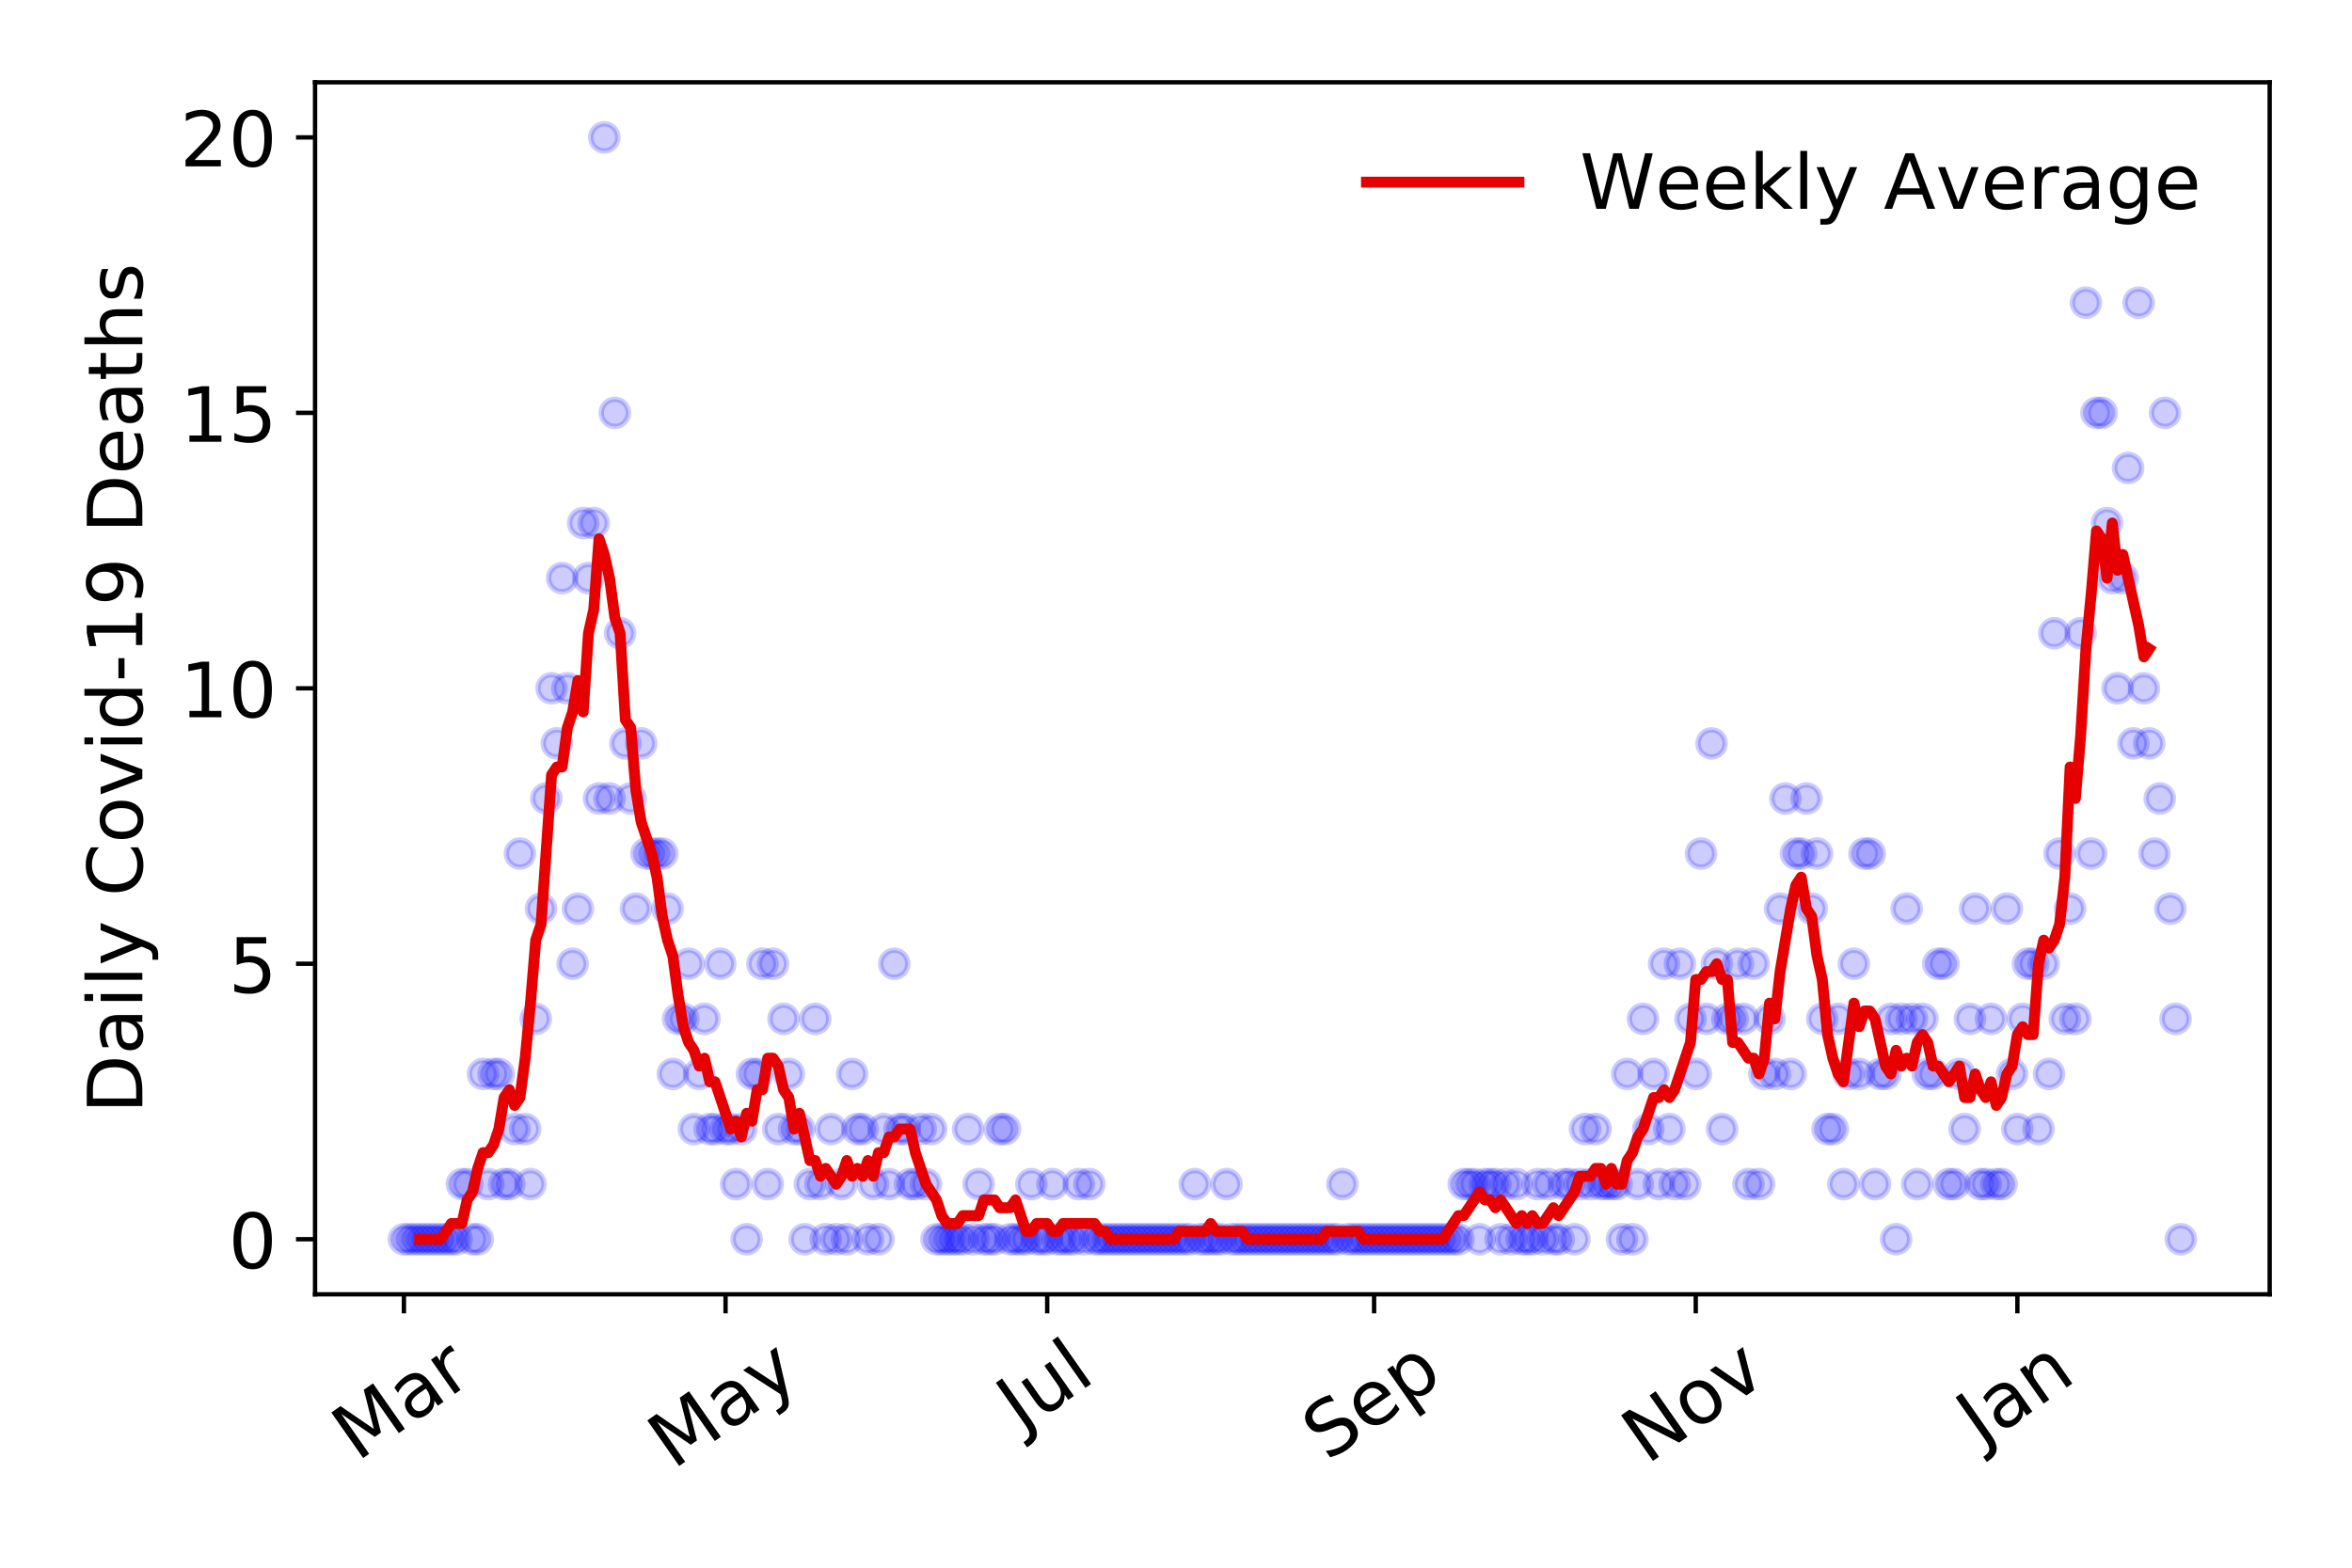 <?xml version="1.0" encoding="utf-8" standalone="no"?>
<!DOCTYPE svg PUBLIC "-//W3C//DTD SVG 1.1//EN"
  "http://www.w3.org/Graphics/SVG/1.1/DTD/svg11.dtd">
<!-- Created with matplotlib (https://matplotlib.org/) -->
<svg height="288pt" version="1.1" viewBox="0 0 432 288" width="432pt" xmlns="http://www.w3.org/2000/svg" xmlns:xlink="http://www.w3.org/1999/xlink">
 <defs>
  <style type="text/css">
*{stroke-linecap:butt;stroke-linejoin:round;}
  </style>
 </defs>
 <g id="figure_1">
  <g id="patch_1">
   <path d="M 0 288 
L 432 288 
L 432 0 
L 0 0 
z
" style="fill:#ffffff;"/>
  </g>
  <g id="axes_1">
   <g id="patch_2">
    <path d="M 57.87 237.778 
L 416.88 237.778 
L 416.88 15.12 
L 57.87 15.12 
z
" style="fill:#ffffff;"/>
   </g>
   <g id="matplotlib.axis_1">
    <g id="xtick_1">
     <g id="line2d_1">
      <defs>
       <path d="M 0 0 
L 0 3.5 
" id="m953f4dea2f" style="stroke:#000000;stroke-width:0.8;"/>
      </defs>
      <g>
       <use style="stroke:#000000;stroke-width:0.8;" x="74.189" xlink:href="#m953f4dea2f" y="237.778"/>
      </g>
     </g>
     <g id="text_1">
      <!-- Mar -->
      <defs>
       <path d="M 9.812 72.906 
L 24.516 72.906 
L 43.109 23.297 
L 61.812 72.906 
L 76.516 72.906 
L 76.516 0 
L 66.891 0 
L 66.891 64.016 
L 48.094 14.016 
L 38.188 14.016 
L 19.391 64.016 
L 19.391 0 
L 9.812 0 
z
" id="DejaVuSans-77"/>
       <path d="M 34.281 27.484 
Q 23.391 27.484 19.188 25 
Q 14.984 22.516 14.984 16.5 
Q 14.984 11.719 18.141 8.906 
Q 21.297 6.109 26.703 6.109 
Q 34.188 6.109 38.703 11.406 
Q 43.219 16.703 43.219 25.484 
L 43.219 27.484 
z
M 52.203 31.203 
L 52.203 0 
L 43.219 0 
L 43.219 8.297 
Q 40.141 3.328 35.547 0.953 
Q 30.953 -1.422 24.312 -1.422 
Q 15.922 -1.422 10.953 3.297 
Q 6 8.016 6 15.922 
Q 6 25.141 12.172 29.828 
Q 18.359 34.516 30.609 34.516 
L 43.219 34.516 
L 43.219 35.406 
Q 43.219 41.609 39.141 45 
Q 35.062 48.391 27.688 48.391 
Q 23 48.391 18.547 47.266 
Q 14.109 46.141 10.016 43.891 
L 10.016 52.203 
Q 14.938 54.109 19.578 55.047 
Q 24.219 56 28.609 56 
Q 40.484 56 46.344 49.844 
Q 52.203 43.703 52.203 31.203 
z
" id="DejaVuSans-97"/>
       <path d="M 41.109 46.297 
Q 39.594 47.172 37.812 47.578 
Q 36.031 48 33.891 48 
Q 26.266 48 22.188 43.047 
Q 18.109 38.094 18.109 28.812 
L 18.109 0 
L 9.078 0 
L 9.078 54.688 
L 18.109 54.688 
L 18.109 46.188 
Q 20.953 51.172 25.484 53.578 
Q 30.031 56 36.531 56 
Q 37.453 56 38.578 55.875 
Q 39.703 55.766 41.062 55.516 
z
" id="DejaVuSans-114"/>
      </defs>
      <g transform="translate(65.586 268.643)rotate(-35)scale(0.14 -0.14)">
       <use xlink:href="#DejaVuSans-77"/>
       <use x="86.279" xlink:href="#DejaVuSans-97"/>
       <use x="147.559" xlink:href="#DejaVuSans-114"/>
      </g>
     </g>
    </g>
    <g id="xtick_2">
     <g id="line2d_2">
      <g>
       <use style="stroke:#000000;stroke-width:0.8;" x="133.265" xlink:href="#m953f4dea2f" y="237.778"/>
      </g>
     </g>
     <g id="text_2">
      <!-- May -->
      <defs>
       <path d="M 32.172 -5.078 
Q 28.375 -14.844 24.75 -17.812 
Q 21.141 -20.797 15.094 -20.797 
L 7.906 -20.797 
L 7.906 -13.281 
L 13.188 -13.281 
Q 16.891 -13.281 18.938 -11.516 
Q 21 -9.766 23.484 -3.219 
L 25.094 0.875 
L 2.984 54.688 
L 12.5 54.688 
L 29.594 11.922 
L 46.688 54.688 
L 56.203 54.688 
z
" id="DejaVuSans-121"/>
      </defs>
      <g transform="translate(123.626 270.094)rotate(-35)scale(0.14 -0.14)">
       <use xlink:href="#DejaVuSans-77"/>
       <use x="86.279" xlink:href="#DejaVuSans-97"/>
       <use x="147.559" xlink:href="#DejaVuSans-121"/>
      </g>
     </g>
    </g>
    <g id="xtick_3">
     <g id="line2d_3">
      <g>
       <use style="stroke:#000000;stroke-width:0.8;" x="192.341" xlink:href="#m953f4dea2f" y="237.778"/>
      </g>
     </g>
     <g id="text_3">
      <!-- Jul -->
      <defs>
       <path d="M 9.812 72.906 
L 19.672 72.906 
L 19.672 5.078 
Q 19.672 -8.109 14.672 -14.062 
Q 9.672 -20.016 -1.422 -20.016 
L -5.172 -20.016 
L -5.172 -11.719 
L -2.094 -11.719 
Q 4.438 -11.719 7.125 -8.047 
Q 9.812 -4.391 9.812 5.078 
z
" id="DejaVuSans-74"/>
       <path d="M 8.5 21.578 
L 8.5 54.688 
L 17.484 54.688 
L 17.484 21.922 
Q 17.484 14.156 20.5 10.266 
Q 23.531 6.391 29.594 6.391 
Q 36.859 6.391 41.078 11.031 
Q 45.312 15.672 45.312 23.688 
L 45.312 54.688 
L 54.297 54.688 
L 54.297 0 
L 45.312 0 
L 45.312 8.406 
Q 42.047 3.422 37.719 1 
Q 33.406 -1.422 27.688 -1.422 
Q 18.266 -1.422 13.375 4.438 
Q 8.5 10.297 8.5 21.578 
z
M 31.109 56 
z
" id="DejaVuSans-117"/>
       <path d="M 9.422 75.984 
L 18.406 75.984 
L 18.406 0 
L 9.422 0 
z
" id="DejaVuSans-108"/>
      </defs>
      <g transform="translate(187.639 263.181)rotate(-35)scale(0.14 -0.14)">
       <use xlink:href="#DejaVuSans-74"/>
       <use x="29.492" xlink:href="#DejaVuSans-117"/>
       <use x="92.871" xlink:href="#DejaVuSans-108"/>
      </g>
     </g>
    </g>
    <g id="xtick_4">
     <g id="line2d_4">
      <g>
       <use style="stroke:#000000;stroke-width:0.8;" x="252.386" xlink:href="#m953f4dea2f" y="237.778"/>
      </g>
     </g>
     <g id="text_4">
      <!-- Sep -->
      <defs>
       <path d="M 53.516 70.516 
L 53.516 60.891 
Q 47.906 63.578 42.922 64.891 
Q 37.938 66.219 33.297 66.219 
Q 25.25 66.219 20.875 63.094 
Q 16.5 59.969 16.5 54.203 
Q 16.5 49.359 19.406 46.891 
Q 22.312 44.438 30.422 42.922 
L 36.375 41.703 
Q 47.406 39.594 52.656 34.297 
Q 57.906 29 57.906 20.125 
Q 57.906 9.516 50.797 4.047 
Q 43.703 -1.422 29.984 -1.422 
Q 24.812 -1.422 18.969 -0.25 
Q 13.141 0.922 6.891 3.219 
L 6.891 13.375 
Q 12.891 10.016 18.656 8.297 
Q 24.422 6.594 29.984 6.594 
Q 38.422 6.594 43.016 9.906 
Q 47.609 13.234 47.609 19.391 
Q 47.609 24.75 44.312 27.781 
Q 41.016 30.812 33.5 32.328 
L 27.484 33.5 
Q 16.453 35.688 11.516 40.375 
Q 6.594 45.062 6.594 53.422 
Q 6.594 63.094 13.406 68.656 
Q 20.219 74.219 32.172 74.219 
Q 37.312 74.219 42.625 73.281 
Q 47.953 72.359 53.516 70.516 
z
" id="DejaVuSans-83"/>
       <path d="M 56.203 29.594 
L 56.203 25.203 
L 14.891 25.203 
Q 15.484 15.922 20.484 11.062 
Q 25.484 6.203 34.422 6.203 
Q 39.594 6.203 44.453 7.469 
Q 49.312 8.734 54.109 11.281 
L 54.109 2.781 
Q 49.266 0.734 44.188 -0.344 
Q 39.109 -1.422 33.891 -1.422 
Q 20.797 -1.422 13.156 6.188 
Q 5.516 13.812 5.516 26.812 
Q 5.516 40.234 12.766 48.109 
Q 20.016 56 32.328 56 
Q 43.359 56 49.781 48.891 
Q 56.203 41.797 56.203 29.594 
z
M 47.219 32.234 
Q 47.125 39.594 43.094 43.984 
Q 39.062 48.391 32.422 48.391 
Q 24.906 48.391 20.391 44.141 
Q 15.875 39.891 15.188 32.172 
z
" id="DejaVuSans-101"/>
       <path d="M 18.109 8.203 
L 18.109 -20.797 
L 9.078 -20.797 
L 9.078 54.688 
L 18.109 54.688 
L 18.109 46.391 
Q 20.953 51.266 25.266 53.625 
Q 29.594 56 35.594 56 
Q 45.562 56 51.781 48.094 
Q 58.016 40.188 58.016 27.297 
Q 58.016 14.406 51.781 6.484 
Q 45.562 -1.422 35.594 -1.422 
Q 29.594 -1.422 25.266 0.953 
Q 20.953 3.328 18.109 8.203 
z
M 48.688 27.297 
Q 48.688 37.203 44.609 42.844 
Q 40.531 48.484 33.406 48.484 
Q 26.266 48.484 22.188 42.844 
Q 18.109 37.203 18.109 27.297 
Q 18.109 17.391 22.188 11.75 
Q 26.266 6.109 33.406 6.109 
Q 40.531 6.109 44.609 11.75 
Q 48.688 17.391 48.688 27.297 
z
" id="DejaVuSans-112"/>
      </defs>
      <g transform="translate(243.793 268.629)rotate(-35)scale(0.14 -0.14)">
       <use xlink:href="#DejaVuSans-83"/>
       <use x="63.477" xlink:href="#DejaVuSans-101"/>
       <use x="125" xlink:href="#DejaVuSans-112"/>
      </g>
     </g>
    </g>
    <g id="xtick_5">
     <g id="line2d_5">
      <g>
       <use style="stroke:#000000;stroke-width:0.8;" x="311.463" xlink:href="#m953f4dea2f" y="237.778"/>
      </g>
     </g>
     <g id="text_5">
      <!-- Nov -->
      <defs>
       <path d="M 9.812 72.906 
L 23.094 72.906 
L 55.422 11.922 
L 55.422 72.906 
L 64.984 72.906 
L 64.984 0 
L 51.703 0 
L 19.391 60.984 
L 19.391 0 
L 9.812 0 
z
" id="DejaVuSans-78"/>
       <path d="M 30.609 48.391 
Q 23.391 48.391 19.188 42.75 
Q 14.984 37.109 14.984 27.297 
Q 14.984 17.484 19.156 11.844 
Q 23.344 6.203 30.609 6.203 
Q 37.797 6.203 41.984 11.859 
Q 46.188 17.531 46.188 27.297 
Q 46.188 37.016 41.984 42.703 
Q 37.797 48.391 30.609 48.391 
z
M 30.609 56 
Q 42.328 56 49.016 48.375 
Q 55.719 40.766 55.719 27.297 
Q 55.719 13.875 49.016 6.219 
Q 42.328 -1.422 30.609 -1.422 
Q 18.844 -1.422 12.172 6.219 
Q 5.516 13.875 5.516 27.297 
Q 5.516 40.766 12.172 48.375 
Q 18.844 56 30.609 56 
z
" id="DejaVuSans-111"/>
       <path d="M 2.984 54.688 
L 12.5 54.688 
L 29.594 8.797 
L 46.688 54.688 
L 56.203 54.688 
L 35.688 0 
L 23.484 0 
z
" id="DejaVuSans-118"/>
      </defs>
      <g transform="translate(302.486 269.166)rotate(-35)scale(0.14 -0.14)">
       <use xlink:href="#DejaVuSans-78"/>
       <use x="74.805" xlink:href="#DejaVuSans-111"/>
       <use x="135.986" xlink:href="#DejaVuSans-118"/>
      </g>
     </g>
    </g>
    <g id="xtick_6">
     <g id="line2d_6">
      <g>
       <use style="stroke:#000000;stroke-width:0.8;" x="370.539" xlink:href="#m953f4dea2f" y="237.778"/>
      </g>
     </g>
     <g id="text_6">
      <!-- Jan -->
      <defs>
       <path d="M 54.891 33.016 
L 54.891 0 
L 45.906 0 
L 45.906 32.719 
Q 45.906 40.484 42.875 44.328 
Q 39.844 48.188 33.797 48.188 
Q 26.516 48.188 22.312 43.547 
Q 18.109 38.922 18.109 30.906 
L 18.109 0 
L 9.078 0 
L 9.078 54.688 
L 18.109 54.688 
L 18.109 46.188 
Q 21.344 51.125 25.703 53.562 
Q 30.078 56 35.797 56 
Q 45.219 56 50.047 50.172 
Q 54.891 44.344 54.891 33.016 
z
" id="DejaVuSans-110"/>
      </defs>
      <g transform="translate(363.915 265.871)rotate(-35)scale(0.14 -0.14)">
       <use xlink:href="#DejaVuSans-74"/>
       <use x="29.492" xlink:href="#DejaVuSans-97"/>
       <use x="90.771" xlink:href="#DejaVuSans-110"/>
      </g>
     </g>
    </g>
   </g>
   <g id="matplotlib.axis_2">
    <g id="ytick_1">
     <g id="line2d_7">
      <defs>
       <path d="M 0 0 
L -3.5 0 
" id="ma93a0704b8" style="stroke:#000000;stroke-width:0.8;"/>
      </defs>
      <g>
       <use style="stroke:#000000;stroke-width:0.8;" x="57.87" xlink:href="#ma93a0704b8" y="227.657"/>
      </g>
     </g>
     <g id="text_7">
      <!-- 0 -->
      <defs>
       <path d="M 31.781 66.406 
Q 24.172 66.406 20.328 58.906 
Q 16.5 51.422 16.5 36.375 
Q 16.5 21.391 20.328 13.891 
Q 24.172 6.391 31.781 6.391 
Q 39.453 6.391 43.281 13.891 
Q 47.125 21.391 47.125 36.375 
Q 47.125 51.422 43.281 58.906 
Q 39.453 66.406 31.781 66.406 
z
M 31.781 74.219 
Q 44.047 74.219 50.516 64.516 
Q 56.984 54.828 56.984 36.375 
Q 56.984 17.969 50.516 8.266 
Q 44.047 -1.422 31.781 -1.422 
Q 19.531 -1.422 13.062 8.266 
Q 6.594 17.969 6.594 36.375 
Q 6.594 54.828 13.062 64.516 
Q 19.531 74.219 31.781 74.219 
z
" id="DejaVuSans-48"/>
      </defs>
      <g transform="translate(41.962 232.976)scale(0.14 -0.14)">
       <use xlink:href="#DejaVuSans-48"/>
      </g>
     </g>
    </g>
    <g id="ytick_2">
     <g id="line2d_8">
      <g>
       <use style="stroke:#000000;stroke-width:0.8;" x="57.87" xlink:href="#ma93a0704b8" y="177.053"/>
      </g>
     </g>
     <g id="text_8">
      <!-- 5 -->
      <defs>
       <path d="M 10.797 72.906 
L 49.516 72.906 
L 49.516 64.594 
L 19.828 64.594 
L 19.828 46.734 
Q 21.969 47.469 24.109 47.828 
Q 26.266 48.188 28.422 48.188 
Q 40.625 48.188 47.75 41.5 
Q 54.891 34.812 54.891 23.391 
Q 54.891 11.625 47.562 5.094 
Q 40.234 -1.422 26.906 -1.422 
Q 22.312 -1.422 17.547 -0.641 
Q 12.797 0.141 7.719 1.703 
L 7.719 11.625 
Q 12.109 9.234 16.797 8.062 
Q 21.484 6.891 26.703 6.891 
Q 35.156 6.891 40.078 11.328 
Q 45.016 15.766 45.016 23.391 
Q 45.016 31 40.078 35.438 
Q 35.156 39.891 26.703 39.891 
Q 22.75 39.891 18.812 39.016 
Q 14.891 38.141 10.797 36.281 
z
" id="DejaVuSans-53"/>
      </defs>
      <g transform="translate(41.962 182.372)scale(0.14 -0.14)">
       <use xlink:href="#DejaVuSans-53"/>
      </g>
     </g>
    </g>
    <g id="ytick_3">
     <g id="line2d_9">
      <g>
       <use style="stroke:#000000;stroke-width:0.8;" x="57.87" xlink:href="#ma93a0704b8" y="126.449"/>
      </g>
     </g>
     <g id="text_9">
      <!-- 10 -->
      <defs>
       <path d="M 12.406 8.297 
L 28.516 8.297 
L 28.516 63.922 
L 10.984 60.406 
L 10.984 69.391 
L 28.422 72.906 
L 38.281 72.906 
L 38.281 8.297 
L 54.391 8.297 
L 54.391 0 
L 12.406 0 
z
" id="DejaVuSans-49"/>
      </defs>
      <g transform="translate(33.055 131.768)scale(0.14 -0.14)">
       <use xlink:href="#DejaVuSans-49"/>
       <use x="63.623" xlink:href="#DejaVuSans-48"/>
      </g>
     </g>
    </g>
    <g id="ytick_4">
     <g id="line2d_10">
      <g>
       <use style="stroke:#000000;stroke-width:0.8;" x="57.87" xlink:href="#ma93a0704b8" y="75.845"/>
      </g>
     </g>
     <g id="text_10">
      <!-- 15 -->
      <g transform="translate(33.055 81.164)scale(0.14 -0.14)">
       <use xlink:href="#DejaVuSans-49"/>
       <use x="63.623" xlink:href="#DejaVuSans-53"/>
      </g>
     </g>
    </g>
    <g id="ytick_5">
     <g id="line2d_11">
      <g>
       <use style="stroke:#000000;stroke-width:0.8;" x="57.87" xlink:href="#ma93a0704b8" y="25.241"/>
      </g>
     </g>
     <g id="text_11">
      <!-- 20 -->
      <defs>
       <path d="M 19.188 8.297 
L 53.609 8.297 
L 53.609 0 
L 7.328 0 
L 7.328 8.297 
Q 12.938 14.109 22.625 23.891 
Q 32.328 33.688 34.812 36.531 
Q 39.547 41.844 41.422 45.531 
Q 43.312 49.219 43.312 52.781 
Q 43.312 58.594 39.234 62.25 
Q 35.156 65.922 28.609 65.922 
Q 23.969 65.922 18.812 64.312 
Q 13.672 62.703 7.812 59.422 
L 7.812 69.391 
Q 13.766 71.781 18.938 73 
Q 24.125 74.219 28.422 74.219 
Q 39.75 74.219 46.484 68.547 
Q 53.219 62.891 53.219 53.422 
Q 53.219 48.922 51.531 44.891 
Q 49.859 40.875 45.406 35.406 
Q 44.188 33.984 37.641 27.219 
Q 31.109 20.453 19.188 8.297 
z
" id="DejaVuSans-50"/>
      </defs>
      <g transform="translate(33.055 30.56)scale(0.14 -0.14)">
       <use xlink:href="#DejaVuSans-50"/>
       <use x="63.623" xlink:href="#DejaVuSans-48"/>
      </g>
     </g>
    </g>
    <g id="text_12">
     <!-- Daily Covid-19 Deaths -->
     <defs>
      <path d="M 19.672 64.797 
L 19.672 8.109 
L 31.594 8.109 
Q 46.688 8.109 53.688 14.938 
Q 60.688 21.781 60.688 36.531 
Q 60.688 51.172 53.688 57.984 
Q 46.688 64.797 31.594 64.797 
z
M 9.812 72.906 
L 30.078 72.906 
Q 51.266 72.906 61.172 64.094 
Q 71.094 55.281 71.094 36.531 
Q 71.094 17.672 61.125 8.828 
Q 51.172 0 30.078 0 
L 9.812 0 
z
" id="DejaVuSans-68"/>
      <path d="M 9.422 54.688 
L 18.406 54.688 
L 18.406 0 
L 9.422 0 
z
M 9.422 75.984 
L 18.406 75.984 
L 18.406 64.594 
L 9.422 64.594 
z
" id="DejaVuSans-105"/>
      <path id="DejaVuSans-32"/>
      <path d="M 64.406 67.281 
L 64.406 56.891 
Q 59.422 61.531 53.781 63.812 
Q 48.141 66.109 41.797 66.109 
Q 29.297 66.109 22.656 58.469 
Q 16.016 50.828 16.016 36.375 
Q 16.016 21.969 22.656 14.328 
Q 29.297 6.688 41.797 6.688 
Q 48.141 6.688 53.781 8.984 
Q 59.422 11.281 64.406 15.922 
L 64.406 5.609 
Q 59.234 2.094 53.438 0.328 
Q 47.656 -1.422 41.219 -1.422 
Q 24.656 -1.422 15.125 8.703 
Q 5.609 18.844 5.609 36.375 
Q 5.609 53.953 15.125 64.078 
Q 24.656 74.219 41.219 74.219 
Q 47.75 74.219 53.531 72.484 
Q 59.328 70.75 64.406 67.281 
z
" id="DejaVuSans-67"/>
      <path d="M 45.406 46.391 
L 45.406 75.984 
L 54.391 75.984 
L 54.391 0 
L 45.406 0 
L 45.406 8.203 
Q 42.578 3.328 38.25 0.953 
Q 33.938 -1.422 27.875 -1.422 
Q 17.969 -1.422 11.734 6.484 
Q 5.516 14.406 5.516 27.297 
Q 5.516 40.188 11.734 48.094 
Q 17.969 56 27.875 56 
Q 33.938 56 38.25 53.625 
Q 42.578 51.266 45.406 46.391 
z
M 14.797 27.297 
Q 14.797 17.391 18.875 11.75 
Q 22.953 6.109 30.078 6.109 
Q 37.203 6.109 41.297 11.75 
Q 45.406 17.391 45.406 27.297 
Q 45.406 37.203 41.297 42.844 
Q 37.203 48.484 30.078 48.484 
Q 22.953 48.484 18.875 42.844 
Q 14.797 37.203 14.797 27.297 
z
" id="DejaVuSans-100"/>
      <path d="M 4.891 31.391 
L 31.203 31.391 
L 31.203 23.391 
L 4.891 23.391 
z
" id="DejaVuSans-45"/>
      <path d="M 10.984 1.516 
L 10.984 10.5 
Q 14.703 8.734 18.5 7.812 
Q 22.312 6.891 25.984 6.891 
Q 35.75 6.891 40.891 13.453 
Q 46.047 20.016 46.781 33.406 
Q 43.953 29.203 39.594 26.953 
Q 35.25 24.703 29.984 24.703 
Q 19.047 24.703 12.672 31.312 
Q 6.297 37.938 6.297 49.422 
Q 6.297 60.641 12.938 67.422 
Q 19.578 74.219 30.609 74.219 
Q 43.266 74.219 49.922 64.516 
Q 56.594 54.828 56.594 36.375 
Q 56.594 19.141 48.406 8.859 
Q 40.234 -1.422 26.422 -1.422 
Q 22.703 -1.422 18.891 -0.688 
Q 15.094 0.047 10.984 1.516 
z
M 30.609 32.422 
Q 37.25 32.422 41.125 36.953 
Q 45.016 41.5 45.016 49.422 
Q 45.016 57.281 41.125 61.844 
Q 37.25 66.406 30.609 66.406 
Q 23.969 66.406 20.094 61.844 
Q 16.219 57.281 16.219 49.422 
Q 16.219 41.5 20.094 36.953 
Q 23.969 32.422 30.609 32.422 
z
" id="DejaVuSans-57"/>
      <path d="M 18.312 70.219 
L 18.312 54.688 
L 36.812 54.688 
L 36.812 47.703 
L 18.312 47.703 
L 18.312 18.016 
Q 18.312 11.328 20.141 9.422 
Q 21.969 7.516 27.594 7.516 
L 36.812 7.516 
L 36.812 0 
L 27.594 0 
Q 17.188 0 13.234 3.875 
Q 9.281 7.766 9.281 18.016 
L 9.281 47.703 
L 2.688 47.703 
L 2.688 54.688 
L 9.281 54.688 
L 9.281 70.219 
z
" id="DejaVuSans-116"/>
      <path d="M 54.891 33.016 
L 54.891 0 
L 45.906 0 
L 45.906 32.719 
Q 45.906 40.484 42.875 44.328 
Q 39.844 48.188 33.797 48.188 
Q 26.516 48.188 22.312 43.547 
Q 18.109 38.922 18.109 30.906 
L 18.109 0 
L 9.078 0 
L 9.078 75.984 
L 18.109 75.984 
L 18.109 46.188 
Q 21.344 51.125 25.703 53.562 
Q 30.078 56 35.797 56 
Q 45.219 56 50.047 50.172 
Q 54.891 44.344 54.891 33.016 
z
" id="DejaVuSans-104"/>
      <path d="M 44.281 53.078 
L 44.281 44.578 
Q 40.484 46.531 36.375 47.5 
Q 32.281 48.484 27.875 48.484 
Q 21.188 48.484 17.844 46.438 
Q 14.5 44.391 14.5 40.281 
Q 14.5 37.156 16.891 35.375 
Q 19.281 33.594 26.516 31.984 
L 29.594 31.297 
Q 39.156 29.25 43.188 25.516 
Q 47.219 21.781 47.219 15.094 
Q 47.219 7.469 41.188 3.016 
Q 35.156 -1.422 24.609 -1.422 
Q 20.219 -1.422 15.453 -0.562 
Q 10.688 0.297 5.422 2 
L 5.422 11.281 
Q 10.406 8.688 15.234 7.391 
Q 20.062 6.109 24.812 6.109 
Q 31.156 6.109 34.562 8.281 
Q 37.984 10.453 37.984 14.406 
Q 37.984 18.062 35.516 20.016 
Q 33.062 21.969 24.703 23.781 
L 21.578 24.516 
Q 13.234 26.266 9.516 29.906 
Q 5.812 33.547 5.812 39.891 
Q 5.812 47.609 11.281 51.797 
Q 16.75 56 26.812 56 
Q 31.781 56 36.172 55.266 
Q 40.578 54.547 44.281 53.078 
z
" id="DejaVuSans-115"/>
     </defs>
     <g transform="translate(26.143 204.56)rotate(-90)scale(0.14 -0.14)">
      <use xlink:href="#DejaVuSans-68"/>
      <use x="77.002" xlink:href="#DejaVuSans-97"/>
      <use x="138.281" xlink:href="#DejaVuSans-105"/>
      <use x="166.064" xlink:href="#DejaVuSans-108"/>
      <use x="193.848" xlink:href="#DejaVuSans-121"/>
      <use x="253.027" xlink:href="#DejaVuSans-32"/>
      <use x="284.814" xlink:href="#DejaVuSans-67"/>
      <use x="354.639" xlink:href="#DejaVuSans-111"/>
      <use x="415.82" xlink:href="#DejaVuSans-118"/>
      <use x="475" xlink:href="#DejaVuSans-105"/>
      <use x="502.783" xlink:href="#DejaVuSans-100"/>
      <use x="566.26" xlink:href="#DejaVuSans-45"/>
      <use x="602.344" xlink:href="#DejaVuSans-49"/>
      <use x="665.967" xlink:href="#DejaVuSans-57"/>
      <use x="729.59" xlink:href="#DejaVuSans-32"/>
      <use x="761.377" xlink:href="#DejaVuSans-68"/>
      <use x="838.379" xlink:href="#DejaVuSans-101"/>
      <use x="899.902" xlink:href="#DejaVuSans-97"/>
      <use x="961.182" xlink:href="#DejaVuSans-116"/>
      <use x="1000.391" xlink:href="#DejaVuSans-104"/>
      <use x="1063.77" xlink:href="#DejaVuSans-115"/>
     </g>
    </g>
   </g>
   <g id="line2d_12">
    <defs>
     <path d="M 0 2.5 
C 0.663 2.5 1.299 2.237 1.768 1.768 
C 2.237 1.299 2.5 0.663 2.5 0 
C 2.5 -0.663 2.237 -1.299 1.768 -1.768 
C 1.299 -2.237 0.663 -2.5 0 -2.5 
C -0.663 -2.5 -1.299 -2.237 -1.768 -1.768 
C -2.237 -1.299 -2.5 -0.663 -2.5 0 
C -2.5 0.663 -2.237 1.299 -1.768 1.768 
C -1.299 2.237 -0.663 2.5 0 2.5 
z
" id="m6bfe7d76cf" style="stroke:#0000ff;stroke-opacity:0.2;"/>
    </defs>
    <g clip-path="url(#p63355e05a2)">
     <use style="fill:#0000ff;fill-opacity:0.2;stroke:#0000ff;stroke-opacity:0.2;" x="74.189" xlink:href="#m6bfe7d76cf" y="227.657"/>
     <use style="fill:#0000ff;fill-opacity:0.2;stroke:#0000ff;stroke-opacity:0.2;" x="75.157" xlink:href="#m6bfe7d76cf" y="227.657"/>
     <use style="fill:#0000ff;fill-opacity:0.2;stroke:#0000ff;stroke-opacity:0.2;" x="76.126" xlink:href="#m6bfe7d76cf" y="227.657"/>
     <use style="fill:#0000ff;fill-opacity:0.2;stroke:#0000ff;stroke-opacity:0.2;" x="77.094" xlink:href="#m6bfe7d76cf" y="227.657"/>
     <use style="fill:#0000ff;fill-opacity:0.2;stroke:#0000ff;stroke-opacity:0.2;" x="78.062" xlink:href="#m6bfe7d76cf" y="227.657"/>
     <use style="fill:#0000ff;fill-opacity:0.2;stroke:#0000ff;stroke-opacity:0.2;" x="79.031" xlink:href="#m6bfe7d76cf" y="227.657"/>
     <use style="fill:#0000ff;fill-opacity:0.2;stroke:#0000ff;stroke-opacity:0.2;" x="79.999" xlink:href="#m6bfe7d76cf" y="227.657"/>
     <use style="fill:#0000ff;fill-opacity:0.2;stroke:#0000ff;stroke-opacity:0.2;" x="80.968" xlink:href="#m6bfe7d76cf" y="227.657"/>
     <use style="fill:#0000ff;fill-opacity:0.2;stroke:#0000ff;stroke-opacity:0.2;" x="81.936" xlink:href="#m6bfe7d76cf" y="227.657"/>
     <use style="fill:#0000ff;fill-opacity:0.2;stroke:#0000ff;stroke-opacity:0.2;" x="82.905" xlink:href="#m6bfe7d76cf" y="227.657"/>
     <use style="fill:#0000ff;fill-opacity:0.2;stroke:#0000ff;stroke-opacity:0.2;" x="83.873" xlink:href="#m6bfe7d76cf" y="227.657"/>
     <use style="fill:#0000ff;fill-opacity:0.2;stroke:#0000ff;stroke-opacity:0.2;" x="84.842" xlink:href="#m6bfe7d76cf" y="217.537"/>
     <use style="fill:#0000ff;fill-opacity:0.2;stroke:#0000ff;stroke-opacity:0.2;" x="85.81" xlink:href="#m6bfe7d76cf" y="217.537"/>
     <use style="fill:#0000ff;fill-opacity:0.2;stroke:#0000ff;stroke-opacity:0.2;" x="86.779" xlink:href="#m6bfe7d76cf" y="227.657"/>
     <use style="fill:#0000ff;fill-opacity:0.2;stroke:#0000ff;stroke-opacity:0.2;" x="87.747" xlink:href="#m6bfe7d76cf" y="227.657"/>
     <use style="fill:#0000ff;fill-opacity:0.2;stroke:#0000ff;stroke-opacity:0.2;" x="88.716" xlink:href="#m6bfe7d76cf" y="197.295"/>
     <use style="fill:#0000ff;fill-opacity:0.2;stroke:#0000ff;stroke-opacity:0.2;" x="89.684" xlink:href="#m6bfe7d76cf" y="217.537"/>
     <use style="fill:#0000ff;fill-opacity:0.2;stroke:#0000ff;stroke-opacity:0.2;" x="90.653" xlink:href="#m6bfe7d76cf" y="197.295"/>
     <use style="fill:#0000ff;fill-opacity:0.2;stroke:#0000ff;stroke-opacity:0.2;" x="91.621" xlink:href="#m6bfe7d76cf" y="197.295"/>
     <use style="fill:#0000ff;fill-opacity:0.2;stroke:#0000ff;stroke-opacity:0.2;" x="92.589" xlink:href="#m6bfe7d76cf" y="217.537"/>
     <use style="fill:#0000ff;fill-opacity:0.2;stroke:#0000ff;stroke-opacity:0.2;" x="93.558" xlink:href="#m6bfe7d76cf" y="217.537"/>
     <use style="fill:#0000ff;fill-opacity:0.2;stroke:#0000ff;stroke-opacity:0.2;" x="94.526" xlink:href="#m6bfe7d76cf" y="207.416"/>
     <use style="fill:#0000ff;fill-opacity:0.2;stroke:#0000ff;stroke-opacity:0.2;" x="95.495" xlink:href="#m6bfe7d76cf" y="156.812"/>
     <use style="fill:#0000ff;fill-opacity:0.2;stroke:#0000ff;stroke-opacity:0.2;" x="96.463" xlink:href="#m6bfe7d76cf" y="207.416"/>
     <use style="fill:#0000ff;fill-opacity:0.2;stroke:#0000ff;stroke-opacity:0.2;" x="97.432" xlink:href="#m6bfe7d76cf" y="217.537"/>
     <use style="fill:#0000ff;fill-opacity:0.2;stroke:#0000ff;stroke-opacity:0.2;" x="98.4" xlink:href="#m6bfe7d76cf" y="187.174"/>
     <use style="fill:#0000ff;fill-opacity:0.2;stroke:#0000ff;stroke-opacity:0.2;" x="99.369" xlink:href="#m6bfe7d76cf" y="166.932"/>
     <use style="fill:#0000ff;fill-opacity:0.2;stroke:#0000ff;stroke-opacity:0.2;" x="100.337" xlink:href="#m6bfe7d76cf" y="146.691"/>
     <use style="fill:#0000ff;fill-opacity:0.2;stroke:#0000ff;stroke-opacity:0.2;" x="101.306" xlink:href="#m6bfe7d76cf" y="126.449"/>
     <use style="fill:#0000ff;fill-opacity:0.2;stroke:#0000ff;stroke-opacity:0.2;" x="102.274" xlink:href="#m6bfe7d76cf" y="136.57"/>
     <use style="fill:#0000ff;fill-opacity:0.2;stroke:#0000ff;stroke-opacity:0.2;" x="103.243" xlink:href="#m6bfe7d76cf" y="106.207"/>
     <use style="fill:#0000ff;fill-opacity:0.2;stroke:#0000ff;stroke-opacity:0.2;" x="104.211" xlink:href="#m6bfe7d76cf" y="126.449"/>
     <use style="fill:#0000ff;fill-opacity:0.2;stroke:#0000ff;stroke-opacity:0.2;" x="105.18" xlink:href="#m6bfe7d76cf" y="177.053"/>
     <use style="fill:#0000ff;fill-opacity:0.2;stroke:#0000ff;stroke-opacity:0.2;" x="106.148" xlink:href="#m6bfe7d76cf" y="166.932"/>
     <use style="fill:#0000ff;fill-opacity:0.2;stroke:#0000ff;stroke-opacity:0.2;" x="107.116" xlink:href="#m6bfe7d76cf" y="96.087"/>
     <use style="fill:#0000ff;fill-opacity:0.2;stroke:#0000ff;stroke-opacity:0.2;" x="108.085" xlink:href="#m6bfe7d76cf" y="106.207"/>
     <use style="fill:#0000ff;fill-opacity:0.2;stroke:#0000ff;stroke-opacity:0.2;" x="109.053" xlink:href="#m6bfe7d76cf" y="96.087"/>
     <use style="fill:#0000ff;fill-opacity:0.2;stroke:#0000ff;stroke-opacity:0.2;" x="110.022" xlink:href="#m6bfe7d76cf" y="146.691"/>
     <use style="fill:#0000ff;fill-opacity:0.2;stroke:#0000ff;stroke-opacity:0.2;" x="110.99" xlink:href="#m6bfe7d76cf" y="25.241"/>
     <use style="fill:#0000ff;fill-opacity:0.2;stroke:#0000ff;stroke-opacity:0.2;" x="111.959" xlink:href="#m6bfe7d76cf" y="146.691"/>
     <use style="fill:#0000ff;fill-opacity:0.2;stroke:#0000ff;stroke-opacity:0.2;" x="112.927" xlink:href="#m6bfe7d76cf" y="75.845"/>
     <use style="fill:#0000ff;fill-opacity:0.2;stroke:#0000ff;stroke-opacity:0.2;" x="113.896" xlink:href="#m6bfe7d76cf" y="116.328"/>
     <use style="fill:#0000ff;fill-opacity:0.2;stroke:#0000ff;stroke-opacity:0.2;" x="114.864" xlink:href="#m6bfe7d76cf" y="136.57"/>
     <use style="fill:#0000ff;fill-opacity:0.2;stroke:#0000ff;stroke-opacity:0.2;" x="115.833" xlink:href="#m6bfe7d76cf" y="146.691"/>
     <use style="fill:#0000ff;fill-opacity:0.2;stroke:#0000ff;stroke-opacity:0.2;" x="116.801" xlink:href="#m6bfe7d76cf" y="166.932"/>
     <use style="fill:#0000ff;fill-opacity:0.2;stroke:#0000ff;stroke-opacity:0.2;" x="117.77" xlink:href="#m6bfe7d76cf" y="136.57"/>
     <use style="fill:#0000ff;fill-opacity:0.2;stroke:#0000ff;stroke-opacity:0.2;" x="118.738" xlink:href="#m6bfe7d76cf" y="156.812"/>
     <use style="fill:#0000ff;fill-opacity:0.2;stroke:#0000ff;stroke-opacity:0.2;" x="119.706" xlink:href="#m6bfe7d76cf" y="156.812"/>
     <use style="fill:#0000ff;fill-opacity:0.2;stroke:#0000ff;stroke-opacity:0.2;" x="120.675" xlink:href="#m6bfe7d76cf" y="156.812"/>
     <use style="fill:#0000ff;fill-opacity:0.2;stroke:#0000ff;stroke-opacity:0.2;" x="121.643" xlink:href="#m6bfe7d76cf" y="156.812"/>
     <use style="fill:#0000ff;fill-opacity:0.2;stroke:#0000ff;stroke-opacity:0.2;" x="122.612" xlink:href="#m6bfe7d76cf" y="166.932"/>
     <use style="fill:#0000ff;fill-opacity:0.2;stroke:#0000ff;stroke-opacity:0.2;" x="123.58" xlink:href="#m6bfe7d76cf" y="197.295"/>
     <use style="fill:#0000ff;fill-opacity:0.2;stroke:#0000ff;stroke-opacity:0.2;" x="124.549" xlink:href="#m6bfe7d76cf" y="187.174"/>
     <use style="fill:#0000ff;fill-opacity:0.2;stroke:#0000ff;stroke-opacity:0.2;" x="125.517" xlink:href="#m6bfe7d76cf" y="187.174"/>
     <use style="fill:#0000ff;fill-opacity:0.2;stroke:#0000ff;stroke-opacity:0.2;" x="126.486" xlink:href="#m6bfe7d76cf" y="177.053"/>
     <use style="fill:#0000ff;fill-opacity:0.2;stroke:#0000ff;stroke-opacity:0.2;" x="127.454" xlink:href="#m6bfe7d76cf" y="207.416"/>
     <use style="fill:#0000ff;fill-opacity:0.2;stroke:#0000ff;stroke-opacity:0.2;" x="128.423" xlink:href="#m6bfe7d76cf" y="197.295"/>
     <use style="fill:#0000ff;fill-opacity:0.2;stroke:#0000ff;stroke-opacity:0.2;" x="129.391" xlink:href="#m6bfe7d76cf" y="187.174"/>
     <use style="fill:#0000ff;fill-opacity:0.2;stroke:#0000ff;stroke-opacity:0.2;" x="130.36" xlink:href="#m6bfe7d76cf" y="207.416"/>
     <use style="fill:#0000ff;fill-opacity:0.2;stroke:#0000ff;stroke-opacity:0.2;" x="131.328" xlink:href="#m6bfe7d76cf" y="207.416"/>
     <use style="fill:#0000ff;fill-opacity:0.2;stroke:#0000ff;stroke-opacity:0.2;" x="132.297" xlink:href="#m6bfe7d76cf" y="177.053"/>
     <use style="fill:#0000ff;fill-opacity:0.2;stroke:#0000ff;stroke-opacity:0.2;" x="133.265" xlink:href="#m6bfe7d76cf" y="207.416"/>
     <use style="fill:#0000ff;fill-opacity:0.2;stroke:#0000ff;stroke-opacity:0.2;" x="134.233" xlink:href="#m6bfe7d76cf" y="207.416"/>
     <use style="fill:#0000ff;fill-opacity:0.2;stroke:#0000ff;stroke-opacity:0.2;" x="135.202" xlink:href="#m6bfe7d76cf" y="217.537"/>
     <use style="fill:#0000ff;fill-opacity:0.2;stroke:#0000ff;stroke-opacity:0.2;" x="136.17" xlink:href="#m6bfe7d76cf" y="207.416"/>
     <use style="fill:#0000ff;fill-opacity:0.2;stroke:#0000ff;stroke-opacity:0.2;" x="137.139" xlink:href="#m6bfe7d76cf" y="227.657"/>
     <use style="fill:#0000ff;fill-opacity:0.2;stroke:#0000ff;stroke-opacity:0.2;" x="138.107" xlink:href="#m6bfe7d76cf" y="197.295"/>
     <use style="fill:#0000ff;fill-opacity:0.2;stroke:#0000ff;stroke-opacity:0.2;" x="139.076" xlink:href="#m6bfe7d76cf" y="197.295"/>
     <use style="fill:#0000ff;fill-opacity:0.2;stroke:#0000ff;stroke-opacity:0.2;" x="140.044" xlink:href="#m6bfe7d76cf" y="177.053"/>
     <use style="fill:#0000ff;fill-opacity:0.2;stroke:#0000ff;stroke-opacity:0.2;" x="141.013" xlink:href="#m6bfe7d76cf" y="217.537"/>
     <use style="fill:#0000ff;fill-opacity:0.2;stroke:#0000ff;stroke-opacity:0.2;" x="141.981" xlink:href="#m6bfe7d76cf" y="177.053"/>
     <use style="fill:#0000ff;fill-opacity:0.2;stroke:#0000ff;stroke-opacity:0.2;" x="142.95" xlink:href="#m6bfe7d76cf" y="207.416"/>
     <use style="fill:#0000ff;fill-opacity:0.2;stroke:#0000ff;stroke-opacity:0.2;" x="143.918" xlink:href="#m6bfe7d76cf" y="187.174"/>
     <use style="fill:#0000ff;fill-opacity:0.2;stroke:#0000ff;stroke-opacity:0.2;" x="144.887" xlink:href="#m6bfe7d76cf" y="197.295"/>
     <use style="fill:#0000ff;fill-opacity:0.2;stroke:#0000ff;stroke-opacity:0.2;" x="145.855" xlink:href="#m6bfe7d76cf" y="207.416"/>
     <use style="fill:#0000ff;fill-opacity:0.2;stroke:#0000ff;stroke-opacity:0.2;" x="146.824" xlink:href="#m6bfe7d76cf" y="207.416"/>
     <use style="fill:#0000ff;fill-opacity:0.2;stroke:#0000ff;stroke-opacity:0.2;" x="147.792" xlink:href="#m6bfe7d76cf" y="227.657"/>
     <use style="fill:#0000ff;fill-opacity:0.2;stroke:#0000ff;stroke-opacity:0.2;" x="148.76" xlink:href="#m6bfe7d76cf" y="217.537"/>
     <use style="fill:#0000ff;fill-opacity:0.2;stroke:#0000ff;stroke-opacity:0.2;" x="149.729" xlink:href="#m6bfe7d76cf" y="187.174"/>
     <use style="fill:#0000ff;fill-opacity:0.2;stroke:#0000ff;stroke-opacity:0.2;" x="150.697" xlink:href="#m6bfe7d76cf" y="217.537"/>
     <use style="fill:#0000ff;fill-opacity:0.2;stroke:#0000ff;stroke-opacity:0.2;" x="151.666" xlink:href="#m6bfe7d76cf" y="227.657"/>
     <use style="fill:#0000ff;fill-opacity:0.2;stroke:#0000ff;stroke-opacity:0.2;" x="152.634" xlink:href="#m6bfe7d76cf" y="207.416"/>
     <use style="fill:#0000ff;fill-opacity:0.2;stroke:#0000ff;stroke-opacity:0.2;" x="153.603" xlink:href="#m6bfe7d76cf" y="227.657"/>
     <use style="fill:#0000ff;fill-opacity:0.2;stroke:#0000ff;stroke-opacity:0.2;" x="154.571" xlink:href="#m6bfe7d76cf" y="217.537"/>
     <use style="fill:#0000ff;fill-opacity:0.2;stroke:#0000ff;stroke-opacity:0.2;" x="155.54" xlink:href="#m6bfe7d76cf" y="227.657"/>
     <use style="fill:#0000ff;fill-opacity:0.2;stroke:#0000ff;stroke-opacity:0.2;" x="156.508" xlink:href="#m6bfe7d76cf" y="197.295"/>
     <use style="fill:#0000ff;fill-opacity:0.2;stroke:#0000ff;stroke-opacity:0.2;" x="157.477" xlink:href="#m6bfe7d76cf" y="207.416"/>
     <use style="fill:#0000ff;fill-opacity:0.2;stroke:#0000ff;stroke-opacity:0.2;" x="158.445" xlink:href="#m6bfe7d76cf" y="207.416"/>
     <use style="fill:#0000ff;fill-opacity:0.2;stroke:#0000ff;stroke-opacity:0.2;" x="159.414" xlink:href="#m6bfe7d76cf" y="227.657"/>
     <use style="fill:#0000ff;fill-opacity:0.2;stroke:#0000ff;stroke-opacity:0.2;" x="160.382" xlink:href="#m6bfe7d76cf" y="217.537"/>
     <use style="fill:#0000ff;fill-opacity:0.2;stroke:#0000ff;stroke-opacity:0.2;" x="161.35" xlink:href="#m6bfe7d76cf" y="227.657"/>
     <use style="fill:#0000ff;fill-opacity:0.2;stroke:#0000ff;stroke-opacity:0.2;" x="162.319" xlink:href="#m6bfe7d76cf" y="207.416"/>
     <use style="fill:#0000ff;fill-opacity:0.2;stroke:#0000ff;stroke-opacity:0.2;" x="163.287" xlink:href="#m6bfe7d76cf" y="217.537"/>
     <use style="fill:#0000ff;fill-opacity:0.2;stroke:#0000ff;stroke-opacity:0.2;" x="164.256" xlink:href="#m6bfe7d76cf" y="177.053"/>
     <use style="fill:#0000ff;fill-opacity:0.2;stroke:#0000ff;stroke-opacity:0.2;" x="165.224" xlink:href="#m6bfe7d76cf" y="207.416"/>
     <use style="fill:#0000ff;fill-opacity:0.2;stroke:#0000ff;stroke-opacity:0.2;" x="166.193" xlink:href="#m6bfe7d76cf" y="207.416"/>
     <use style="fill:#0000ff;fill-opacity:0.2;stroke:#0000ff;stroke-opacity:0.2;" x="167.161" xlink:href="#m6bfe7d76cf" y="217.537"/>
     <use style="fill:#0000ff;fill-opacity:0.2;stroke:#0000ff;stroke-opacity:0.2;" x="168.13" xlink:href="#m6bfe7d76cf" y="217.537"/>
     <use style="fill:#0000ff;fill-opacity:0.2;stroke:#0000ff;stroke-opacity:0.2;" x="169.098" xlink:href="#m6bfe7d76cf" y="207.416"/>
     <use style="fill:#0000ff;fill-opacity:0.2;stroke:#0000ff;stroke-opacity:0.2;" x="170.067" xlink:href="#m6bfe7d76cf" y="217.537"/>
     <use style="fill:#0000ff;fill-opacity:0.2;stroke:#0000ff;stroke-opacity:0.2;" x="171.035" xlink:href="#m6bfe7d76cf" y="207.416"/>
     <use style="fill:#0000ff;fill-opacity:0.2;stroke:#0000ff;stroke-opacity:0.2;" x="172.004" xlink:href="#m6bfe7d76cf" y="227.657"/>
     <use style="fill:#0000ff;fill-opacity:0.2;stroke:#0000ff;stroke-opacity:0.2;" x="172.972" xlink:href="#m6bfe7d76cf" y="227.657"/>
     <use style="fill:#0000ff;fill-opacity:0.2;stroke:#0000ff;stroke-opacity:0.2;" x="173.941" xlink:href="#m6bfe7d76cf" y="227.657"/>
     <use style="fill:#0000ff;fill-opacity:0.2;stroke:#0000ff;stroke-opacity:0.2;" x="174.909" xlink:href="#m6bfe7d76cf" y="227.657"/>
     <use style="fill:#0000ff;fill-opacity:0.2;stroke:#0000ff;stroke-opacity:0.2;" x="175.877" xlink:href="#m6bfe7d76cf" y="227.657"/>
     <use style="fill:#0000ff;fill-opacity:0.2;stroke:#0000ff;stroke-opacity:0.2;" x="176.846" xlink:href="#m6bfe7d76cf" y="227.657"/>
     <use style="fill:#0000ff;fill-opacity:0.2;stroke:#0000ff;stroke-opacity:0.2;" x="177.814" xlink:href="#m6bfe7d76cf" y="207.416"/>
     <use style="fill:#0000ff;fill-opacity:0.2;stroke:#0000ff;stroke-opacity:0.2;" x="178.783" xlink:href="#m6bfe7d76cf" y="227.657"/>
     <use style="fill:#0000ff;fill-opacity:0.2;stroke:#0000ff;stroke-opacity:0.2;" x="179.751" xlink:href="#m6bfe7d76cf" y="217.537"/>
     <use style="fill:#0000ff;fill-opacity:0.2;stroke:#0000ff;stroke-opacity:0.2;" x="180.72" xlink:href="#m6bfe7d76cf" y="227.657"/>
     <use style="fill:#0000ff;fill-opacity:0.2;stroke:#0000ff;stroke-opacity:0.2;" x="181.688" xlink:href="#m6bfe7d76cf" y="227.657"/>
     <use style="fill:#0000ff;fill-opacity:0.2;stroke:#0000ff;stroke-opacity:0.2;" x="182.657" xlink:href="#m6bfe7d76cf" y="227.657"/>
     <use style="fill:#0000ff;fill-opacity:0.2;stroke:#0000ff;stroke-opacity:0.2;" x="183.625" xlink:href="#m6bfe7d76cf" y="207.416"/>
     <use style="fill:#0000ff;fill-opacity:0.2;stroke:#0000ff;stroke-opacity:0.2;" x="184.594" xlink:href="#m6bfe7d76cf" y="207.416"/>
     <use style="fill:#0000ff;fill-opacity:0.2;stroke:#0000ff;stroke-opacity:0.2;" x="185.562" xlink:href="#m6bfe7d76cf" y="227.657"/>
     <use style="fill:#0000ff;fill-opacity:0.2;stroke:#0000ff;stroke-opacity:0.2;" x="186.531" xlink:href="#m6bfe7d76cf" y="227.657"/>
     <use style="fill:#0000ff;fill-opacity:0.2;stroke:#0000ff;stroke-opacity:0.2;" x="187.499" xlink:href="#m6bfe7d76cf" y="227.657"/>
     <use style="fill:#0000ff;fill-opacity:0.2;stroke:#0000ff;stroke-opacity:0.2;" x="188.468" xlink:href="#m6bfe7d76cf" y="227.657"/>
     <use style="fill:#0000ff;fill-opacity:0.2;stroke:#0000ff;stroke-opacity:0.2;" x="189.436" xlink:href="#m6bfe7d76cf" y="217.537"/>
     <use style="fill:#0000ff;fill-opacity:0.2;stroke:#0000ff;stroke-opacity:0.2;" x="190.404" xlink:href="#m6bfe7d76cf" y="227.657"/>
     <use style="fill:#0000ff;fill-opacity:0.2;stroke:#0000ff;stroke-opacity:0.2;" x="191.373" xlink:href="#m6bfe7d76cf" y="227.657"/>
     <use style="fill:#0000ff;fill-opacity:0.2;stroke:#0000ff;stroke-opacity:0.2;" x="192.341" xlink:href="#m6bfe7d76cf" y="227.657"/>
     <use style="fill:#0000ff;fill-opacity:0.2;stroke:#0000ff;stroke-opacity:0.2;" x="193.31" xlink:href="#m6bfe7d76cf" y="217.537"/>
     <use style="fill:#0000ff;fill-opacity:0.2;stroke:#0000ff;stroke-opacity:0.2;" x="194.278" xlink:href="#m6bfe7d76cf" y="227.657"/>
     <use style="fill:#0000ff;fill-opacity:0.2;stroke:#0000ff;stroke-opacity:0.2;" x="195.247" xlink:href="#m6bfe7d76cf" y="227.657"/>
     <use style="fill:#0000ff;fill-opacity:0.2;stroke:#0000ff;stroke-opacity:0.2;" x="196.215" xlink:href="#m6bfe7d76cf" y="227.657"/>
     <use style="fill:#0000ff;fill-opacity:0.2;stroke:#0000ff;stroke-opacity:0.2;" x="197.184" xlink:href="#m6bfe7d76cf" y="227.657"/>
     <use style="fill:#0000ff;fill-opacity:0.2;stroke:#0000ff;stroke-opacity:0.2;" x="198.152" xlink:href="#m6bfe7d76cf" y="217.537"/>
     <use style="fill:#0000ff;fill-opacity:0.2;stroke:#0000ff;stroke-opacity:0.2;" x="199.121" xlink:href="#m6bfe7d76cf" y="227.657"/>
     <use style="fill:#0000ff;fill-opacity:0.2;stroke:#0000ff;stroke-opacity:0.2;" x="200.089" xlink:href="#m6bfe7d76cf" y="217.537"/>
     <use style="fill:#0000ff;fill-opacity:0.2;stroke:#0000ff;stroke-opacity:0.2;" x="201.058" xlink:href="#m6bfe7d76cf" y="227.657"/>
     <use style="fill:#0000ff;fill-opacity:0.2;stroke:#0000ff;stroke-opacity:0.2;" x="202.026" xlink:href="#m6bfe7d76cf" y="227.657"/>
     <use style="fill:#0000ff;fill-opacity:0.2;stroke:#0000ff;stroke-opacity:0.2;" x="202.994" xlink:href="#m6bfe7d76cf" y="227.657"/>
     <use style="fill:#0000ff;fill-opacity:0.2;stroke:#0000ff;stroke-opacity:0.2;" x="203.963" xlink:href="#m6bfe7d76cf" y="227.657"/>
     <use style="fill:#0000ff;fill-opacity:0.2;stroke:#0000ff;stroke-opacity:0.2;" x="204.931" xlink:href="#m6bfe7d76cf" y="227.657"/>
     <use style="fill:#0000ff;fill-opacity:0.2;stroke:#0000ff;stroke-opacity:0.2;" x="205.9" xlink:href="#m6bfe7d76cf" y="227.657"/>
     <use style="fill:#0000ff;fill-opacity:0.2;stroke:#0000ff;stroke-opacity:0.2;" x="206.868" xlink:href="#m6bfe7d76cf" y="227.657"/>
     <use style="fill:#0000ff;fill-opacity:0.2;stroke:#0000ff;stroke-opacity:0.2;" x="207.837" xlink:href="#m6bfe7d76cf" y="227.657"/>
     <use style="fill:#0000ff;fill-opacity:0.2;stroke:#0000ff;stroke-opacity:0.2;" x="208.805" xlink:href="#m6bfe7d76cf" y="227.657"/>
     <use style="fill:#0000ff;fill-opacity:0.2;stroke:#0000ff;stroke-opacity:0.2;" x="209.774" xlink:href="#m6bfe7d76cf" y="227.657"/>
     <use style="fill:#0000ff;fill-opacity:0.2;stroke:#0000ff;stroke-opacity:0.2;" x="210.742" xlink:href="#m6bfe7d76cf" y="227.657"/>
     <use style="fill:#0000ff;fill-opacity:0.2;stroke:#0000ff;stroke-opacity:0.2;" x="211.711" xlink:href="#m6bfe7d76cf" y="227.657"/>
     <use style="fill:#0000ff;fill-opacity:0.2;stroke:#0000ff;stroke-opacity:0.2;" x="212.679" xlink:href="#m6bfe7d76cf" y="227.657"/>
     <use style="fill:#0000ff;fill-opacity:0.2;stroke:#0000ff;stroke-opacity:0.2;" x="213.648" xlink:href="#m6bfe7d76cf" y="227.657"/>
     <use style="fill:#0000ff;fill-opacity:0.2;stroke:#0000ff;stroke-opacity:0.2;" x="214.616" xlink:href="#m6bfe7d76cf" y="227.657"/>
     <use style="fill:#0000ff;fill-opacity:0.2;stroke:#0000ff;stroke-opacity:0.2;" x="215.585" xlink:href="#m6bfe7d76cf" y="227.657"/>
     <use style="fill:#0000ff;fill-opacity:0.2;stroke:#0000ff;stroke-opacity:0.2;" x="216.553" xlink:href="#m6bfe7d76cf" y="227.657"/>
     <use style="fill:#0000ff;fill-opacity:0.2;stroke:#0000ff;stroke-opacity:0.2;" x="217.521" xlink:href="#m6bfe7d76cf" y="227.657"/>
     <use style="fill:#0000ff;fill-opacity:0.2;stroke:#0000ff;stroke-opacity:0.2;" x="218.49" xlink:href="#m6bfe7d76cf" y="227.657"/>
     <use style="fill:#0000ff;fill-opacity:0.2;stroke:#0000ff;stroke-opacity:0.2;" x="219.458" xlink:href="#m6bfe7d76cf" y="217.537"/>
     <use style="fill:#0000ff;fill-opacity:0.2;stroke:#0000ff;stroke-opacity:0.2;" x="220.427" xlink:href="#m6bfe7d76cf" y="227.657"/>
     <use style="fill:#0000ff;fill-opacity:0.2;stroke:#0000ff;stroke-opacity:0.2;" x="221.395" xlink:href="#m6bfe7d76cf" y="227.657"/>
     <use style="fill:#0000ff;fill-opacity:0.2;stroke:#0000ff;stroke-opacity:0.2;" x="222.364" xlink:href="#m6bfe7d76cf" y="227.657"/>
     <use style="fill:#0000ff;fill-opacity:0.2;stroke:#0000ff;stroke-opacity:0.2;" x="223.332" xlink:href="#m6bfe7d76cf" y="227.657"/>
     <use style="fill:#0000ff;fill-opacity:0.2;stroke:#0000ff;stroke-opacity:0.2;" x="224.301" xlink:href="#m6bfe7d76cf" y="227.657"/>
     <use style="fill:#0000ff;fill-opacity:0.2;stroke:#0000ff;stroke-opacity:0.2;" x="225.269" xlink:href="#m6bfe7d76cf" y="217.537"/>
     <use style="fill:#0000ff;fill-opacity:0.2;stroke:#0000ff;stroke-opacity:0.2;" x="226.238" xlink:href="#m6bfe7d76cf" y="227.657"/>
     <use style="fill:#0000ff;fill-opacity:0.2;stroke:#0000ff;stroke-opacity:0.2;" x="227.206" xlink:href="#m6bfe7d76cf" y="227.657"/>
     <use style="fill:#0000ff;fill-opacity:0.2;stroke:#0000ff;stroke-opacity:0.2;" x="228.175" xlink:href="#m6bfe7d76cf" y="227.657"/>
     <use style="fill:#0000ff;fill-opacity:0.2;stroke:#0000ff;stroke-opacity:0.2;" x="229.143" xlink:href="#m6bfe7d76cf" y="227.657"/>
     <use style="fill:#0000ff;fill-opacity:0.2;stroke:#0000ff;stroke-opacity:0.2;" x="230.112" xlink:href="#m6bfe7d76cf" y="227.657"/>
     <use style="fill:#0000ff;fill-opacity:0.2;stroke:#0000ff;stroke-opacity:0.2;" x="231.08" xlink:href="#m6bfe7d76cf" y="227.657"/>
     <use style="fill:#0000ff;fill-opacity:0.2;stroke:#0000ff;stroke-opacity:0.2;" x="232.048" xlink:href="#m6bfe7d76cf" y="227.657"/>
     <use style="fill:#0000ff;fill-opacity:0.2;stroke:#0000ff;stroke-opacity:0.2;" x="233.017" xlink:href="#m6bfe7d76cf" y="227.657"/>
     <use style="fill:#0000ff;fill-opacity:0.2;stroke:#0000ff;stroke-opacity:0.2;" x="233.985" xlink:href="#m6bfe7d76cf" y="227.657"/>
     <use style="fill:#0000ff;fill-opacity:0.2;stroke:#0000ff;stroke-opacity:0.2;" x="234.954" xlink:href="#m6bfe7d76cf" y="227.657"/>
     <use style="fill:#0000ff;fill-opacity:0.2;stroke:#0000ff;stroke-opacity:0.2;" x="235.922" xlink:href="#m6bfe7d76cf" y="227.657"/>
     <use style="fill:#0000ff;fill-opacity:0.2;stroke:#0000ff;stroke-opacity:0.2;" x="236.891" xlink:href="#m6bfe7d76cf" y="227.657"/>
     <use style="fill:#0000ff;fill-opacity:0.2;stroke:#0000ff;stroke-opacity:0.2;" x="237.859" xlink:href="#m6bfe7d76cf" y="227.657"/>
     <use style="fill:#0000ff;fill-opacity:0.2;stroke:#0000ff;stroke-opacity:0.2;" x="238.828" xlink:href="#m6bfe7d76cf" y="227.657"/>
     <use style="fill:#0000ff;fill-opacity:0.2;stroke:#0000ff;stroke-opacity:0.2;" x="239.796" xlink:href="#m6bfe7d76cf" y="227.657"/>
     <use style="fill:#0000ff;fill-opacity:0.2;stroke:#0000ff;stroke-opacity:0.2;" x="240.765" xlink:href="#m6bfe7d76cf" y="227.657"/>
     <use style="fill:#0000ff;fill-opacity:0.2;stroke:#0000ff;stroke-opacity:0.2;" x="241.733" xlink:href="#m6bfe7d76cf" y="227.657"/>
     <use style="fill:#0000ff;fill-opacity:0.2;stroke:#0000ff;stroke-opacity:0.2;" x="242.702" xlink:href="#m6bfe7d76cf" y="227.657"/>
     <use style="fill:#0000ff;fill-opacity:0.2;stroke:#0000ff;stroke-opacity:0.2;" x="243.67" xlink:href="#m6bfe7d76cf" y="227.657"/>
     <use style="fill:#0000ff;fill-opacity:0.2;stroke:#0000ff;stroke-opacity:0.2;" x="244.638" xlink:href="#m6bfe7d76cf" y="227.657"/>
     <use style="fill:#0000ff;fill-opacity:0.2;stroke:#0000ff;stroke-opacity:0.2;" x="245.607" xlink:href="#m6bfe7d76cf" y="227.657"/>
     <use style="fill:#0000ff;fill-opacity:0.2;stroke:#0000ff;stroke-opacity:0.2;" x="246.575" xlink:href="#m6bfe7d76cf" y="217.537"/>
     <use style="fill:#0000ff;fill-opacity:0.2;stroke:#0000ff;stroke-opacity:0.2;" x="247.544" xlink:href="#m6bfe7d76cf" y="227.657"/>
     <use style="fill:#0000ff;fill-opacity:0.2;stroke:#0000ff;stroke-opacity:0.2;" x="248.512" xlink:href="#m6bfe7d76cf" y="227.657"/>
     <use style="fill:#0000ff;fill-opacity:0.2;stroke:#0000ff;stroke-opacity:0.2;" x="249.481" xlink:href="#m6bfe7d76cf" y="227.657"/>
     <use style="fill:#0000ff;fill-opacity:0.2;stroke:#0000ff;stroke-opacity:0.2;" x="250.449" xlink:href="#m6bfe7d76cf" y="227.657"/>
     <use style="fill:#0000ff;fill-opacity:0.2;stroke:#0000ff;stroke-opacity:0.2;" x="251.418" xlink:href="#m6bfe7d76cf" y="227.657"/>
     <use style="fill:#0000ff;fill-opacity:0.2;stroke:#0000ff;stroke-opacity:0.2;" x="252.386" xlink:href="#m6bfe7d76cf" y="227.657"/>
     <use style="fill:#0000ff;fill-opacity:0.2;stroke:#0000ff;stroke-opacity:0.2;" x="253.355" xlink:href="#m6bfe7d76cf" y="227.657"/>
     <use style="fill:#0000ff;fill-opacity:0.2;stroke:#0000ff;stroke-opacity:0.2;" x="254.323" xlink:href="#m6bfe7d76cf" y="227.657"/>
     <use style="fill:#0000ff;fill-opacity:0.2;stroke:#0000ff;stroke-opacity:0.2;" x="255.292" xlink:href="#m6bfe7d76cf" y="227.657"/>
     <use style="fill:#0000ff;fill-opacity:0.2;stroke:#0000ff;stroke-opacity:0.2;" x="256.26" xlink:href="#m6bfe7d76cf" y="227.657"/>
     <use style="fill:#0000ff;fill-opacity:0.2;stroke:#0000ff;stroke-opacity:0.2;" x="257.229" xlink:href="#m6bfe7d76cf" y="227.657"/>
     <use style="fill:#0000ff;fill-opacity:0.2;stroke:#0000ff;stroke-opacity:0.2;" x="258.197" xlink:href="#m6bfe7d76cf" y="227.657"/>
     <use style="fill:#0000ff;fill-opacity:0.2;stroke:#0000ff;stroke-opacity:0.2;" x="259.165" xlink:href="#m6bfe7d76cf" y="227.657"/>
     <use style="fill:#0000ff;fill-opacity:0.2;stroke:#0000ff;stroke-opacity:0.2;" x="260.134" xlink:href="#m6bfe7d76cf" y="227.657"/>
     <use style="fill:#0000ff;fill-opacity:0.2;stroke:#0000ff;stroke-opacity:0.2;" x="261.102" xlink:href="#m6bfe7d76cf" y="227.657"/>
     <use style="fill:#0000ff;fill-opacity:0.2;stroke:#0000ff;stroke-opacity:0.2;" x="262.071" xlink:href="#m6bfe7d76cf" y="227.657"/>
     <use style="fill:#0000ff;fill-opacity:0.2;stroke:#0000ff;stroke-opacity:0.2;" x="263.039" xlink:href="#m6bfe7d76cf" y="227.657"/>
     <use style="fill:#0000ff;fill-opacity:0.2;stroke:#0000ff;stroke-opacity:0.2;" x="264.008" xlink:href="#m6bfe7d76cf" y="227.657"/>
     <use style="fill:#0000ff;fill-opacity:0.2;stroke:#0000ff;stroke-opacity:0.2;" x="264.976" xlink:href="#m6bfe7d76cf" y="227.657"/>
     <use style="fill:#0000ff;fill-opacity:0.2;stroke:#0000ff;stroke-opacity:0.2;" x="265.945" xlink:href="#m6bfe7d76cf" y="227.657"/>
     <use style="fill:#0000ff;fill-opacity:0.2;stroke:#0000ff;stroke-opacity:0.2;" x="266.913" xlink:href="#m6bfe7d76cf" y="227.657"/>
     <use style="fill:#0000ff;fill-opacity:0.2;stroke:#0000ff;stroke-opacity:0.2;" x="267.882" xlink:href="#m6bfe7d76cf" y="227.657"/>
     <use style="fill:#0000ff;fill-opacity:0.2;stroke:#0000ff;stroke-opacity:0.2;" x="268.85" xlink:href="#m6bfe7d76cf" y="217.537"/>
     <use style="fill:#0000ff;fill-opacity:0.2;stroke:#0000ff;stroke-opacity:0.2;" x="269.819" xlink:href="#m6bfe7d76cf" y="217.537"/>
     <use style="fill:#0000ff;fill-opacity:0.2;stroke:#0000ff;stroke-opacity:0.2;" x="270.787" xlink:href="#m6bfe7d76cf" y="217.537"/>
     <use style="fill:#0000ff;fill-opacity:0.2;stroke:#0000ff;stroke-opacity:0.2;" x="271.756" xlink:href="#m6bfe7d76cf" y="227.657"/>
     <use style="fill:#0000ff;fill-opacity:0.2;stroke:#0000ff;stroke-opacity:0.2;" x="272.724" xlink:href="#m6bfe7d76cf" y="217.537"/>
     <use style="fill:#0000ff;fill-opacity:0.2;stroke:#0000ff;stroke-opacity:0.2;" x="273.692" xlink:href="#m6bfe7d76cf" y="217.537"/>
     <use style="fill:#0000ff;fill-opacity:0.2;stroke:#0000ff;stroke-opacity:0.2;" x="274.661" xlink:href="#m6bfe7d76cf" y="217.537"/>
     <use style="fill:#0000ff;fill-opacity:0.2;stroke:#0000ff;stroke-opacity:0.2;" x="275.629" xlink:href="#m6bfe7d76cf" y="227.657"/>
     <use style="fill:#0000ff;fill-opacity:0.2;stroke:#0000ff;stroke-opacity:0.2;" x="276.598" xlink:href="#m6bfe7d76cf" y="217.537"/>
     <use style="fill:#0000ff;fill-opacity:0.2;stroke:#0000ff;stroke-opacity:0.2;" x="277.566" xlink:href="#m6bfe7d76cf" y="227.657"/>
     <use style="fill:#0000ff;fill-opacity:0.2;stroke:#0000ff;stroke-opacity:0.2;" x="278.535" xlink:href="#m6bfe7d76cf" y="217.537"/>
     <use style="fill:#0000ff;fill-opacity:0.2;stroke:#0000ff;stroke-opacity:0.2;" x="279.503" xlink:href="#m6bfe7d76cf" y="227.657"/>
     <use style="fill:#0000ff;fill-opacity:0.2;stroke:#0000ff;stroke-opacity:0.2;" x="280.472" xlink:href="#m6bfe7d76cf" y="227.657"/>
     <use style="fill:#0000ff;fill-opacity:0.2;stroke:#0000ff;stroke-opacity:0.2;" x="281.44" xlink:href="#m6bfe7d76cf" y="227.657"/>
     <use style="fill:#0000ff;fill-opacity:0.2;stroke:#0000ff;stroke-opacity:0.2;" x="282.409" xlink:href="#m6bfe7d76cf" y="217.537"/>
     <use style="fill:#0000ff;fill-opacity:0.2;stroke:#0000ff;stroke-opacity:0.2;" x="283.377" xlink:href="#m6bfe7d76cf" y="227.657"/>
     <use style="fill:#0000ff;fill-opacity:0.2;stroke:#0000ff;stroke-opacity:0.2;" x="284.346" xlink:href="#m6bfe7d76cf" y="217.537"/>
     <use style="fill:#0000ff;fill-opacity:0.2;stroke:#0000ff;stroke-opacity:0.2;" x="285.314" xlink:href="#m6bfe7d76cf" y="227.657"/>
     <use style="fill:#0000ff;fill-opacity:0.2;stroke:#0000ff;stroke-opacity:0.2;" x="286.282" xlink:href="#m6bfe7d76cf" y="227.657"/>
     <use style="fill:#0000ff;fill-opacity:0.2;stroke:#0000ff;stroke-opacity:0.2;" x="287.251" xlink:href="#m6bfe7d76cf" y="217.537"/>
     <use style="fill:#0000ff;fill-opacity:0.2;stroke:#0000ff;stroke-opacity:0.2;" x="288.219" xlink:href="#m6bfe7d76cf" y="217.537"/>
     <use style="fill:#0000ff;fill-opacity:0.2;stroke:#0000ff;stroke-opacity:0.2;" x="289.188" xlink:href="#m6bfe7d76cf" y="227.657"/>
     <use style="fill:#0000ff;fill-opacity:0.2;stroke:#0000ff;stroke-opacity:0.2;" x="290.156" xlink:href="#m6bfe7d76cf" y="217.537"/>
     <use style="fill:#0000ff;fill-opacity:0.2;stroke:#0000ff;stroke-opacity:0.2;" x="291.125" xlink:href="#m6bfe7d76cf" y="207.416"/>
     <use style="fill:#0000ff;fill-opacity:0.2;stroke:#0000ff;stroke-opacity:0.2;" x="292.093" xlink:href="#m6bfe7d76cf" y="217.537"/>
     <use style="fill:#0000ff;fill-opacity:0.2;stroke:#0000ff;stroke-opacity:0.2;" x="293.062" xlink:href="#m6bfe7d76cf" y="207.416"/>
     <use style="fill:#0000ff;fill-opacity:0.2;stroke:#0000ff;stroke-opacity:0.2;" x="294.03" xlink:href="#m6bfe7d76cf" y="217.537"/>
     <use style="fill:#0000ff;fill-opacity:0.2;stroke:#0000ff;stroke-opacity:0.2;" x="294.999" xlink:href="#m6bfe7d76cf" y="217.537"/>
     <use style="fill:#0000ff;fill-opacity:0.2;stroke:#0000ff;stroke-opacity:0.2;" x="295.967" xlink:href="#m6bfe7d76cf" y="217.537"/>
     <use style="fill:#0000ff;fill-opacity:0.2;stroke:#0000ff;stroke-opacity:0.2;" x="296.936" xlink:href="#m6bfe7d76cf" y="217.537"/>
     <use style="fill:#0000ff;fill-opacity:0.2;stroke:#0000ff;stroke-opacity:0.2;" x="297.904" xlink:href="#m6bfe7d76cf" y="227.657"/>
     <use style="fill:#0000ff;fill-opacity:0.2;stroke:#0000ff;stroke-opacity:0.2;" x="298.873" xlink:href="#m6bfe7d76cf" y="197.295"/>
     <use style="fill:#0000ff;fill-opacity:0.2;stroke:#0000ff;stroke-opacity:0.2;" x="299.841" xlink:href="#m6bfe7d76cf" y="227.657"/>
     <use style="fill:#0000ff;fill-opacity:0.2;stroke:#0000ff;stroke-opacity:0.2;" x="300.809" xlink:href="#m6bfe7d76cf" y="217.537"/>
     <use style="fill:#0000ff;fill-opacity:0.2;stroke:#0000ff;stroke-opacity:0.2;" x="301.778" xlink:href="#m6bfe7d76cf" y="187.174"/>
     <use style="fill:#0000ff;fill-opacity:0.2;stroke:#0000ff;stroke-opacity:0.2;" x="302.746" xlink:href="#m6bfe7d76cf" y="207.416"/>
     <use style="fill:#0000ff;fill-opacity:0.2;stroke:#0000ff;stroke-opacity:0.2;" x="303.715" xlink:href="#m6bfe7d76cf" y="197.295"/>
     <use style="fill:#0000ff;fill-opacity:0.2;stroke:#0000ff;stroke-opacity:0.2;" x="304.683" xlink:href="#m6bfe7d76cf" y="217.537"/>
     <use style="fill:#0000ff;fill-opacity:0.2;stroke:#0000ff;stroke-opacity:0.2;" x="305.652" xlink:href="#m6bfe7d76cf" y="177.053"/>
     <use style="fill:#0000ff;fill-opacity:0.2;stroke:#0000ff;stroke-opacity:0.2;" x="306.62" xlink:href="#m6bfe7d76cf" y="207.416"/>
     <use style="fill:#0000ff;fill-opacity:0.2;stroke:#0000ff;stroke-opacity:0.2;" x="307.589" xlink:href="#m6bfe7d76cf" y="217.537"/>
     <use style="fill:#0000ff;fill-opacity:0.2;stroke:#0000ff;stroke-opacity:0.2;" x="308.557" xlink:href="#m6bfe7d76cf" y="177.053"/>
     <use style="fill:#0000ff;fill-opacity:0.2;stroke:#0000ff;stroke-opacity:0.2;" x="309.526" xlink:href="#m6bfe7d76cf" y="217.537"/>
     <use style="fill:#0000ff;fill-opacity:0.2;stroke:#0000ff;stroke-opacity:0.2;" x="310.494" xlink:href="#m6bfe7d76cf" y="187.174"/>
     <use style="fill:#0000ff;fill-opacity:0.2;stroke:#0000ff;stroke-opacity:0.2;" x="311.463" xlink:href="#m6bfe7d76cf" y="197.295"/>
     <use style="fill:#0000ff;fill-opacity:0.2;stroke:#0000ff;stroke-opacity:0.2;" x="312.431" xlink:href="#m6bfe7d76cf" y="156.812"/>
     <use style="fill:#0000ff;fill-opacity:0.2;stroke:#0000ff;stroke-opacity:0.2;" x="313.4" xlink:href="#m6bfe7d76cf" y="187.174"/>
     <use style="fill:#0000ff;fill-opacity:0.2;stroke:#0000ff;stroke-opacity:0.2;" x="314.368" xlink:href="#m6bfe7d76cf" y="136.57"/>
     <use style="fill:#0000ff;fill-opacity:0.2;stroke:#0000ff;stroke-opacity:0.2;" x="315.336" xlink:href="#m6bfe7d76cf" y="177.053"/>
     <use style="fill:#0000ff;fill-opacity:0.2;stroke:#0000ff;stroke-opacity:0.2;" x="316.305" xlink:href="#m6bfe7d76cf" y="207.416"/>
     <use style="fill:#0000ff;fill-opacity:0.2;stroke:#0000ff;stroke-opacity:0.2;" x="317.273" xlink:href="#m6bfe7d76cf" y="187.174"/>
     <use style="fill:#0000ff;fill-opacity:0.2;stroke:#0000ff;stroke-opacity:0.2;" x="318.242" xlink:href="#m6bfe7d76cf" y="187.174"/>
     <use style="fill:#0000ff;fill-opacity:0.2;stroke:#0000ff;stroke-opacity:0.2;" x="319.21" xlink:href="#m6bfe7d76cf" y="177.053"/>
     <use style="fill:#0000ff;fill-opacity:0.2;stroke:#0000ff;stroke-opacity:0.2;" x="320.179" xlink:href="#m6bfe7d76cf" y="187.174"/>
     <use style="fill:#0000ff;fill-opacity:0.2;stroke:#0000ff;stroke-opacity:0.2;" x="321.147" xlink:href="#m6bfe7d76cf" y="217.537"/>
     <use style="fill:#0000ff;fill-opacity:0.2;stroke:#0000ff;stroke-opacity:0.2;" x="322.116" xlink:href="#m6bfe7d76cf" y="177.053"/>
     <use style="fill:#0000ff;fill-opacity:0.2;stroke:#0000ff;stroke-opacity:0.2;" x="323.084" xlink:href="#m6bfe7d76cf" y="217.537"/>
     <use style="fill:#0000ff;fill-opacity:0.2;stroke:#0000ff;stroke-opacity:0.2;" x="324.053" xlink:href="#m6bfe7d76cf" y="197.295"/>
     <use style="fill:#0000ff;fill-opacity:0.2;stroke:#0000ff;stroke-opacity:0.2;" x="325.021" xlink:href="#m6bfe7d76cf" y="187.174"/>
     <use style="fill:#0000ff;fill-opacity:0.2;stroke:#0000ff;stroke-opacity:0.2;" x="325.99" xlink:href="#m6bfe7d76cf" y="197.295"/>
     <use style="fill:#0000ff;fill-opacity:0.2;stroke:#0000ff;stroke-opacity:0.2;" x="326.958" xlink:href="#m6bfe7d76cf" y="166.932"/>
     <use style="fill:#0000ff;fill-opacity:0.2;stroke:#0000ff;stroke-opacity:0.2;" x="327.926" xlink:href="#m6bfe7d76cf" y="146.691"/>
     <use style="fill:#0000ff;fill-opacity:0.2;stroke:#0000ff;stroke-opacity:0.2;" x="328.895" xlink:href="#m6bfe7d76cf" y="197.295"/>
     <use style="fill:#0000ff;fill-opacity:0.2;stroke:#0000ff;stroke-opacity:0.2;" x="329.863" xlink:href="#m6bfe7d76cf" y="156.812"/>
     <use style="fill:#0000ff;fill-opacity:0.2;stroke:#0000ff;stroke-opacity:0.2;" x="330.832" xlink:href="#m6bfe7d76cf" y="156.812"/>
     <use style="fill:#0000ff;fill-opacity:0.2;stroke:#0000ff;stroke-opacity:0.2;" x="331.8" xlink:href="#m6bfe7d76cf" y="146.691"/>
     <use style="fill:#0000ff;fill-opacity:0.2;stroke:#0000ff;stroke-opacity:0.2;" x="332.769" xlink:href="#m6bfe7d76cf" y="166.932"/>
     <use style="fill:#0000ff;fill-opacity:0.2;stroke:#0000ff;stroke-opacity:0.2;" x="333.737" xlink:href="#m6bfe7d76cf" y="156.812"/>
     <use style="fill:#0000ff;fill-opacity:0.2;stroke:#0000ff;stroke-opacity:0.2;" x="334.706" xlink:href="#m6bfe7d76cf" y="187.174"/>
     <use style="fill:#0000ff;fill-opacity:0.2;stroke:#0000ff;stroke-opacity:0.2;" x="335.674" xlink:href="#m6bfe7d76cf" y="207.416"/>
     <use style="fill:#0000ff;fill-opacity:0.2;stroke:#0000ff;stroke-opacity:0.2;" x="336.643" xlink:href="#m6bfe7d76cf" y="207.416"/>
     <use style="fill:#0000ff;fill-opacity:0.2;stroke:#0000ff;stroke-opacity:0.2;" x="337.611" xlink:href="#m6bfe7d76cf" y="187.174"/>
     <use style="fill:#0000ff;fill-opacity:0.2;stroke:#0000ff;stroke-opacity:0.2;" x="338.58" xlink:href="#m6bfe7d76cf" y="217.537"/>
     <use style="fill:#0000ff;fill-opacity:0.2;stroke:#0000ff;stroke-opacity:0.2;" x="339.548" xlink:href="#m6bfe7d76cf" y="197.295"/>
     <use style="fill:#0000ff;fill-opacity:0.2;stroke:#0000ff;stroke-opacity:0.2;" x="340.517" xlink:href="#m6bfe7d76cf" y="177.053"/>
     <use style="fill:#0000ff;fill-opacity:0.2;stroke:#0000ff;stroke-opacity:0.2;" x="341.485" xlink:href="#m6bfe7d76cf" y="197.295"/>
     <use style="fill:#0000ff;fill-opacity:0.2;stroke:#0000ff;stroke-opacity:0.2;" x="342.453" xlink:href="#m6bfe7d76cf" y="156.812"/>
     <use style="fill:#0000ff;fill-opacity:0.2;stroke:#0000ff;stroke-opacity:0.2;" x="343.422" xlink:href="#m6bfe7d76cf" y="156.812"/>
     <use style="fill:#0000ff;fill-opacity:0.2;stroke:#0000ff;stroke-opacity:0.2;" x="344.39" xlink:href="#m6bfe7d76cf" y="217.537"/>
     <use style="fill:#0000ff;fill-opacity:0.2;stroke:#0000ff;stroke-opacity:0.2;" x="345.359" xlink:href="#m6bfe7d76cf" y="197.295"/>
     <use style="fill:#0000ff;fill-opacity:0.2;stroke:#0000ff;stroke-opacity:0.2;" x="346.327" xlink:href="#m6bfe7d76cf" y="197.295"/>
     <use style="fill:#0000ff;fill-opacity:0.2;stroke:#0000ff;stroke-opacity:0.2;" x="347.296" xlink:href="#m6bfe7d76cf" y="187.174"/>
     <use style="fill:#0000ff;fill-opacity:0.2;stroke:#0000ff;stroke-opacity:0.2;" x="348.264" xlink:href="#m6bfe7d76cf" y="227.657"/>
     <use style="fill:#0000ff;fill-opacity:0.2;stroke:#0000ff;stroke-opacity:0.2;" x="349.233" xlink:href="#m6bfe7d76cf" y="187.174"/>
     <use style="fill:#0000ff;fill-opacity:0.2;stroke:#0000ff;stroke-opacity:0.2;" x="350.201" xlink:href="#m6bfe7d76cf" y="166.932"/>
     <use style="fill:#0000ff;fill-opacity:0.2;stroke:#0000ff;stroke-opacity:0.2;" x="351.17" xlink:href="#m6bfe7d76cf" y="187.174"/>
     <use style="fill:#0000ff;fill-opacity:0.2;stroke:#0000ff;stroke-opacity:0.2;" x="352.138" xlink:href="#m6bfe7d76cf" y="217.537"/>
     <use style="fill:#0000ff;fill-opacity:0.2;stroke:#0000ff;stroke-opacity:0.2;" x="353.107" xlink:href="#m6bfe7d76cf" y="187.174"/>
     <use style="fill:#0000ff;fill-opacity:0.2;stroke:#0000ff;stroke-opacity:0.2;" x="354.075" xlink:href="#m6bfe7d76cf" y="197.295"/>
     <use style="fill:#0000ff;fill-opacity:0.2;stroke:#0000ff;stroke-opacity:0.2;" x="355.044" xlink:href="#m6bfe7d76cf" y="197.295"/>
     <use style="fill:#0000ff;fill-opacity:0.2;stroke:#0000ff;stroke-opacity:0.2;" x="356.012" xlink:href="#m6bfe7d76cf" y="177.053"/>
     <use style="fill:#0000ff;fill-opacity:0.2;stroke:#0000ff;stroke-opacity:0.2;" x="356.98" xlink:href="#m6bfe7d76cf" y="177.053"/>
     <use style="fill:#0000ff;fill-opacity:0.2;stroke:#0000ff;stroke-opacity:0.2;" x="357.949" xlink:href="#m6bfe7d76cf" y="217.537"/>
     <use style="fill:#0000ff;fill-opacity:0.2;stroke:#0000ff;stroke-opacity:0.2;" x="358.917" xlink:href="#m6bfe7d76cf" y="217.537"/>
     <use style="fill:#0000ff;fill-opacity:0.2;stroke:#0000ff;stroke-opacity:0.2;" x="359.886" xlink:href="#m6bfe7d76cf" y="197.295"/>
     <use style="fill:#0000ff;fill-opacity:0.2;stroke:#0000ff;stroke-opacity:0.2;" x="360.854" xlink:href="#m6bfe7d76cf" y="207.416"/>
     <use style="fill:#0000ff;fill-opacity:0.2;stroke:#0000ff;stroke-opacity:0.2;" x="361.823" xlink:href="#m6bfe7d76cf" y="187.174"/>
     <use style="fill:#0000ff;fill-opacity:0.2;stroke:#0000ff;stroke-opacity:0.2;" x="362.791" xlink:href="#m6bfe7d76cf" y="166.932"/>
     <use style="fill:#0000ff;fill-opacity:0.2;stroke:#0000ff;stroke-opacity:0.2;" x="363.76" xlink:href="#m6bfe7d76cf" y="217.537"/>
     <use style="fill:#0000ff;fill-opacity:0.2;stroke:#0000ff;stroke-opacity:0.2;" x="364.728" xlink:href="#m6bfe7d76cf" y="217.537"/>
     <use style="fill:#0000ff;fill-opacity:0.2;stroke:#0000ff;stroke-opacity:0.2;" x="365.697" xlink:href="#m6bfe7d76cf" y="187.174"/>
     <use style="fill:#0000ff;fill-opacity:0.2;stroke:#0000ff;stroke-opacity:0.2;" x="366.665" xlink:href="#m6bfe7d76cf" y="217.537"/>
     <use style="fill:#0000ff;fill-opacity:0.2;stroke:#0000ff;stroke-opacity:0.2;" x="367.634" xlink:href="#m6bfe7d76cf" y="217.537"/>
     <use style="fill:#0000ff;fill-opacity:0.2;stroke:#0000ff;stroke-opacity:0.2;" x="368.602" xlink:href="#m6bfe7d76cf" y="166.932"/>
     <use style="fill:#0000ff;fill-opacity:0.2;stroke:#0000ff;stroke-opacity:0.2;" x="369.57" xlink:href="#m6bfe7d76cf" y="197.295"/>
     <use style="fill:#0000ff;fill-opacity:0.2;stroke:#0000ff;stroke-opacity:0.2;" x="370.539" xlink:href="#m6bfe7d76cf" y="207.416"/>
     <use style="fill:#0000ff;fill-opacity:0.2;stroke:#0000ff;stroke-opacity:0.2;" x="371.507" xlink:href="#m6bfe7d76cf" y="187.174"/>
     <use style="fill:#0000ff;fill-opacity:0.2;stroke:#0000ff;stroke-opacity:0.2;" x="372.476" xlink:href="#m6bfe7d76cf" y="177.053"/>
     <use style="fill:#0000ff;fill-opacity:0.2;stroke:#0000ff;stroke-opacity:0.2;" x="373.444" xlink:href="#m6bfe7d76cf" y="177.053"/>
     <use style="fill:#0000ff;fill-opacity:0.2;stroke:#0000ff;stroke-opacity:0.2;" x="374.413" xlink:href="#m6bfe7d76cf" y="207.416"/>
     <use style="fill:#0000ff;fill-opacity:0.2;stroke:#0000ff;stroke-opacity:0.2;" x="375.381" xlink:href="#m6bfe7d76cf" y="177.053"/>
     <use style="fill:#0000ff;fill-opacity:0.2;stroke:#0000ff;stroke-opacity:0.2;" x="376.35" xlink:href="#m6bfe7d76cf" y="197.295"/>
     <use style="fill:#0000ff;fill-opacity:0.2;stroke:#0000ff;stroke-opacity:0.2;" x="377.318" xlink:href="#m6bfe7d76cf" y="116.328"/>
     <use style="fill:#0000ff;fill-opacity:0.2;stroke:#0000ff;stroke-opacity:0.2;" x="378.287" xlink:href="#m6bfe7d76cf" y="156.812"/>
     <use style="fill:#0000ff;fill-opacity:0.2;stroke:#0000ff;stroke-opacity:0.2;" x="379.255" xlink:href="#m6bfe7d76cf" y="187.174"/>
     <use style="fill:#0000ff;fill-opacity:0.2;stroke:#0000ff;stroke-opacity:0.2;" x="380.224" xlink:href="#m6bfe7d76cf" y="166.932"/>
     <use style="fill:#0000ff;fill-opacity:0.2;stroke:#0000ff;stroke-opacity:0.2;" x="381.192" xlink:href="#m6bfe7d76cf" y="187.174"/>
     <use style="fill:#0000ff;fill-opacity:0.2;stroke:#0000ff;stroke-opacity:0.2;" x="382.161" xlink:href="#m6bfe7d76cf" y="116.328"/>
     <use style="fill:#0000ff;fill-opacity:0.2;stroke:#0000ff;stroke-opacity:0.2;" x="383.129" xlink:href="#m6bfe7d76cf" y="55.603"/>
     <use style="fill:#0000ff;fill-opacity:0.2;stroke:#0000ff;stroke-opacity:0.2;" x="384.097" xlink:href="#m6bfe7d76cf" y="156.812"/>
     <use style="fill:#0000ff;fill-opacity:0.2;stroke:#0000ff;stroke-opacity:0.2;" x="385.066" xlink:href="#m6bfe7d76cf" y="75.845"/>
     <use style="fill:#0000ff;fill-opacity:0.2;stroke:#0000ff;stroke-opacity:0.2;" x="386.034" xlink:href="#m6bfe7d76cf" y="75.845"/>
     <use style="fill:#0000ff;fill-opacity:0.2;stroke:#0000ff;stroke-opacity:0.2;" x="387.003" xlink:href="#m6bfe7d76cf" y="96.087"/>
     <use style="fill:#0000ff;fill-opacity:0.2;stroke:#0000ff;stroke-opacity:0.2;" x="387.971" xlink:href="#m6bfe7d76cf" y="106.207"/>
     <use style="fill:#0000ff;fill-opacity:0.2;stroke:#0000ff;stroke-opacity:0.2;" x="388.94" xlink:href="#m6bfe7d76cf" y="126.449"/>
     <use style="fill:#0000ff;fill-opacity:0.2;stroke:#0000ff;stroke-opacity:0.2;" x="389.908" xlink:href="#m6bfe7d76cf" y="106.207"/>
     <use style="fill:#0000ff;fill-opacity:0.2;stroke:#0000ff;stroke-opacity:0.2;" x="390.877" xlink:href="#m6bfe7d76cf" y="85.966"/>
     <use style="fill:#0000ff;fill-opacity:0.2;stroke:#0000ff;stroke-opacity:0.2;" x="391.845" xlink:href="#m6bfe7d76cf" y="136.57"/>
     <use style="fill:#0000ff;fill-opacity:0.2;stroke:#0000ff;stroke-opacity:0.2;" x="392.814" xlink:href="#m6bfe7d76cf" y="55.603"/>
     <use style="fill:#0000ff;fill-opacity:0.2;stroke:#0000ff;stroke-opacity:0.2;" x="393.782" xlink:href="#m6bfe7d76cf" y="126.449"/>
     <use style="fill:#0000ff;fill-opacity:0.2;stroke:#0000ff;stroke-opacity:0.2;" x="394.751" xlink:href="#m6bfe7d76cf" y="136.57"/>
     <use style="fill:#0000ff;fill-opacity:0.2;stroke:#0000ff;stroke-opacity:0.2;" x="395.719" xlink:href="#m6bfe7d76cf" y="156.812"/>
     <use style="fill:#0000ff;fill-opacity:0.2;stroke:#0000ff;stroke-opacity:0.2;" x="396.688" xlink:href="#m6bfe7d76cf" y="146.691"/>
     <use style="fill:#0000ff;fill-opacity:0.2;stroke:#0000ff;stroke-opacity:0.2;" x="397.656" xlink:href="#m6bfe7d76cf" y="75.845"/>
     <use style="fill:#0000ff;fill-opacity:0.2;stroke:#0000ff;stroke-opacity:0.2;" x="398.624" xlink:href="#m6bfe7d76cf" y="166.932"/>
     <use style="fill:#0000ff;fill-opacity:0.2;stroke:#0000ff;stroke-opacity:0.2;" x="399.593" xlink:href="#m6bfe7d76cf" y="187.174"/>
     <use style="fill:#0000ff;fill-opacity:0.2;stroke:#0000ff;stroke-opacity:0.2;" x="400.561" xlink:href="#m6bfe7d76cf" y="227.657"/>
    </g>
   </g>
   <g id="line2d_13">
    <path clip-path="url(#p63355e05a2)" d="M 77.094 227.657 
L 80.968 227.657 
L 82.905 224.766 
L 84.842 224.766 
L 85.81 220.428 
L 86.779 218.982 
L 87.747 214.645 
L 88.716 211.753 
L 89.684 211.753 
L 90.653 210.307 
L 91.621 207.416 
L 92.589 201.632 
L 93.558 200.187 
L 94.526 203.078 
L 95.495 201.632 
L 96.463 194.403 
L 97.432 184.282 
L 98.4 172.716 
L 99.369 169.824 
L 101.306 142.353 
L 102.274 140.907 
L 103.243 140.907 
L 104.211 133.678 
L 105.18 130.787 
L 106.148 125.003 
L 107.116 130.787 
L 108.085 116.328 
L 109.053 111.991 
L 110.022 98.978 
L 110.99 101.87 
L 111.959 106.207 
L 112.927 113.437 
L 113.896 116.328 
L 114.864 132.232 
L 115.833 133.678 
L 116.801 145.245 
L 117.77 151.028 
L 119.706 156.812 
L 120.675 161.149 
L 121.643 168.378 
L 122.612 172.716 
L 123.58 175.607 
L 124.549 182.837 
L 125.517 188.62 
L 126.486 191.512 
L 127.454 192.957 
L 128.423 195.849 
L 129.391 194.403 
L 130.36 198.741 
L 131.328 198.741 
L 134.233 207.416 
L 135.202 205.97 
L 136.17 208.862 
L 137.139 204.524 
L 138.107 205.97 
L 139.076 200.187 
L 140.044 200.187 
L 141.013 194.403 
L 141.981 194.403 
L 142.95 195.849 
L 143.918 200.187 
L 144.887 201.632 
L 145.855 207.416 
L 146.824 204.524 
L 148.76 213.199 
L 149.729 213.199 
L 150.697 216.091 
L 151.666 214.645 
L 153.603 217.537 
L 154.571 216.091 
L 155.54 213.199 
L 156.508 216.091 
L 157.477 214.645 
L 158.445 216.091 
L 159.414 213.199 
L 160.382 216.091 
L 161.35 211.753 
L 162.319 211.753 
L 163.287 208.862 
L 164.256 208.862 
L 165.224 207.416 
L 167.161 207.416 
L 168.13 211.753 
L 170.067 217.537 
L 172.004 220.428 
L 172.972 223.32 
L 173.941 224.766 
L 175.877 224.766 
L 176.846 223.32 
L 179.751 223.32 
L 180.72 220.428 
L 182.657 220.428 
L 183.625 221.874 
L 185.562 221.874 
L 186.531 220.428 
L 188.468 226.211 
L 189.436 226.211 
L 190.404 224.766 
L 192.341 224.766 
L 193.31 226.211 
L 194.278 226.211 
L 195.247 224.766 
L 201.058 224.766 
L 202.026 226.211 
L 202.994 226.211 
L 203.963 227.657 
L 215.585 227.657 
L 216.553 226.211 
L 221.395 226.211 
L 222.364 224.766 
L 223.332 226.211 
L 228.175 226.211 
L 229.143 227.657 
L 242.702 227.657 
L 243.67 226.211 
L 249.481 226.211 
L 250.449 227.657 
L 264.976 227.657 
L 267.882 223.32 
L 268.85 223.32 
L 271.756 218.982 
L 272.724 220.428 
L 273.692 220.428 
L 274.661 221.874 
L 275.629 220.428 
L 278.535 224.766 
L 279.503 223.32 
L 280.472 224.766 
L 281.44 223.32 
L 282.409 224.766 
L 283.377 224.766 
L 285.314 221.874 
L 286.282 223.32 
L 289.188 218.982 
L 290.156 216.091 
L 292.093 216.091 
L 293.062 214.645 
L 294.03 214.645 
L 294.999 217.537 
L 295.967 214.645 
L 296.936 217.537 
L 297.904 217.537 
L 298.873 213.199 
L 299.841 211.753 
L 300.809 208.862 
L 301.778 207.416 
L 303.715 201.632 
L 304.683 201.632 
L 305.652 200.187 
L 306.62 201.632 
L 307.589 200.187 
L 310.494 191.512 
L 311.463 179.945 
L 312.431 179.945 
L 313.4 178.499 
L 314.368 178.499 
L 315.336 177.053 
L 316.305 179.945 
L 317.273 179.945 
L 318.242 191.512 
L 319.21 191.512 
L 321.147 194.403 
L 322.116 194.403 
L 323.084 197.295 
L 324.053 194.403 
L 325.021 184.282 
L 325.99 187.174 
L 326.958 178.499 
L 328.895 166.932 
L 329.863 162.595 
L 330.832 161.149 
L 331.8 166.932 
L 332.769 168.378 
L 333.737 175.607 
L 334.706 179.945 
L 335.674 190.066 
L 336.643 194.403 
L 337.611 197.295 
L 338.58 198.741 
L 340.517 184.282 
L 341.485 188.62 
L 342.453 185.728 
L 343.422 185.728 
L 344.39 187.174 
L 346.327 195.849 
L 347.296 197.295 
L 348.264 192.957 
L 349.233 195.849 
L 350.201 194.403 
L 351.17 195.849 
L 352.138 191.512 
L 353.107 190.066 
L 354.075 191.512 
L 355.044 195.849 
L 356.012 195.849 
L 357.949 198.741 
L 359.886 195.849 
L 360.854 201.632 
L 361.823 201.632 
L 362.791 197.295 
L 363.76 200.187 
L 364.728 201.632 
L 365.697 198.741 
L 366.665 203.078 
L 367.634 201.632 
L 368.602 197.295 
L 369.57 195.849 
L 370.539 190.066 
L 371.507 188.62 
L 372.476 190.066 
L 373.444 190.066 
L 374.413 177.053 
L 375.381 172.716 
L 376.35 174.162 
L 377.318 172.716 
L 378.287 169.824 
L 379.255 161.149 
L 380.224 140.907 
L 381.192 146.691 
L 382.161 135.124 
L 383.129 119.22 
L 384.097 109.099 
L 385.066 97.532 
L 386.034 98.978 
L 387.003 106.207 
L 387.971 96.087 
L 388.94 104.762 
L 389.908 101.87 
L 392.814 114.882 
L 393.782 120.666 
L 394.751 119.22 
L 394.751 119.22 
" style="fill:none;stroke:#e60000;stroke-linecap:square;stroke-width:2;"/>
   </g>
   <g id="patch_3">
    <path d="M 57.87 237.778 
L 57.87 15.12 
" style="fill:none;stroke:#000000;stroke-linecap:square;stroke-linejoin:miter;stroke-width:0.8;"/>
   </g>
   <g id="patch_4">
    <path d="M 416.88 237.778 
L 416.88 15.12 
" style="fill:none;stroke:#000000;stroke-linecap:square;stroke-linejoin:miter;stroke-width:0.8;"/>
   </g>
   <g id="patch_5">
    <path d="M 57.87 237.778 
L 416.88 237.778 
" style="fill:none;stroke:#000000;stroke-linecap:square;stroke-linejoin:miter;stroke-width:0.8;"/>
   </g>
   <g id="patch_6">
    <path d="M 57.87 15.12 
L 416.88 15.12 
" style="fill:none;stroke:#000000;stroke-linecap:square;stroke-linejoin:miter;stroke-width:0.8;"/>
   </g>
   <g id="legend_1">
    <g id="line2d_14">
     <path d="M 250.984 33.458 
L 278.984 33.458 
" style="fill:none;stroke:#e60000;stroke-linecap:square;stroke-width:2;"/>
    </g>
    <g id="line2d_15"/>
    <g id="text_13">
     <!-- Weekly Average -->
     <defs>
      <path d="M 3.328 72.906 
L 13.281 72.906 
L 28.609 11.281 
L 43.891 72.906 
L 54.984 72.906 
L 70.312 11.281 
L 85.594 72.906 
L 95.609 72.906 
L 77.297 0 
L 64.891 0 
L 49.516 63.281 
L 33.984 0 
L 21.578 0 
z
" id="DejaVuSans-87"/>
      <path d="M 9.078 75.984 
L 18.109 75.984 
L 18.109 31.109 
L 44.922 54.688 
L 56.391 54.688 
L 27.391 29.109 
L 57.625 0 
L 45.906 0 
L 18.109 26.703 
L 18.109 0 
L 9.078 0 
z
" id="DejaVuSans-107"/>
      <path d="M 34.188 63.188 
L 20.797 26.906 
L 47.609 26.906 
z
M 28.609 72.906 
L 39.797 72.906 
L 67.578 0 
L 57.328 0 
L 50.688 18.703 
L 17.828 18.703 
L 11.188 0 
L 0.781 0 
z
" id="DejaVuSans-65"/>
      <path d="M 45.406 27.984 
Q 45.406 37.75 41.375 43.109 
Q 37.359 48.484 30.078 48.484 
Q 22.859 48.484 18.828 43.109 
Q 14.797 37.75 14.797 27.984 
Q 14.797 18.266 18.828 12.891 
Q 22.859 7.516 30.078 7.516 
Q 37.359 7.516 41.375 12.891 
Q 45.406 18.266 45.406 27.984 
z
M 54.391 6.781 
Q 54.391 -7.172 48.188 -13.984 
Q 42 -20.797 29.203 -20.797 
Q 24.469 -20.797 20.266 -20.094 
Q 16.062 -19.391 12.109 -17.922 
L 12.109 -9.188 
Q 16.062 -11.328 19.922 -12.344 
Q 23.781 -13.375 27.781 -13.375 
Q 36.625 -13.375 41.016 -8.766 
Q 45.406 -4.156 45.406 5.172 
L 45.406 9.625 
Q 42.625 4.781 38.281 2.391 
Q 33.938 0 27.875 0 
Q 17.828 0 11.672 7.656 
Q 5.516 15.328 5.516 27.984 
Q 5.516 40.672 11.672 48.328 
Q 17.828 56 27.875 56 
Q 33.938 56 38.281 53.609 
Q 42.625 51.219 45.406 46.391 
L 45.406 54.688 
L 54.391 54.688 
z
" id="DejaVuSans-103"/>
     </defs>
     <g transform="translate(290.184 38.358)scale(0.14 -0.14)">
      <use xlink:href="#DejaVuSans-87"/>
      <use x="98.799" xlink:href="#DejaVuSans-101"/>
      <use x="160.322" xlink:href="#DejaVuSans-101"/>
      <use x="221.846" xlink:href="#DejaVuSans-107"/>
      <use x="279.756" xlink:href="#DejaVuSans-108"/>
      <use x="307.539" xlink:href="#DejaVuSans-121"/>
      <use x="366.719" xlink:href="#DejaVuSans-32"/>
      <use x="398.506" xlink:href="#DejaVuSans-65"/>
      <use x="466.836" xlink:href="#DejaVuSans-118"/>
      <use x="526.016" xlink:href="#DejaVuSans-101"/>
      <use x="587.539" xlink:href="#DejaVuSans-114"/>
      <use x="628.652" xlink:href="#DejaVuSans-97"/>
      <use x="689.932" xlink:href="#DejaVuSans-103"/>
      <use x="753.408" xlink:href="#DejaVuSans-101"/>
     </g>
    </g>
   </g>
  </g>
 </g>
 <defs>
  <clipPath id="p63355e05a2">
   <rect height="222.658" width="359.01" x="57.87" y="15.12"/>
  </clipPath>
 </defs>
</svg>
